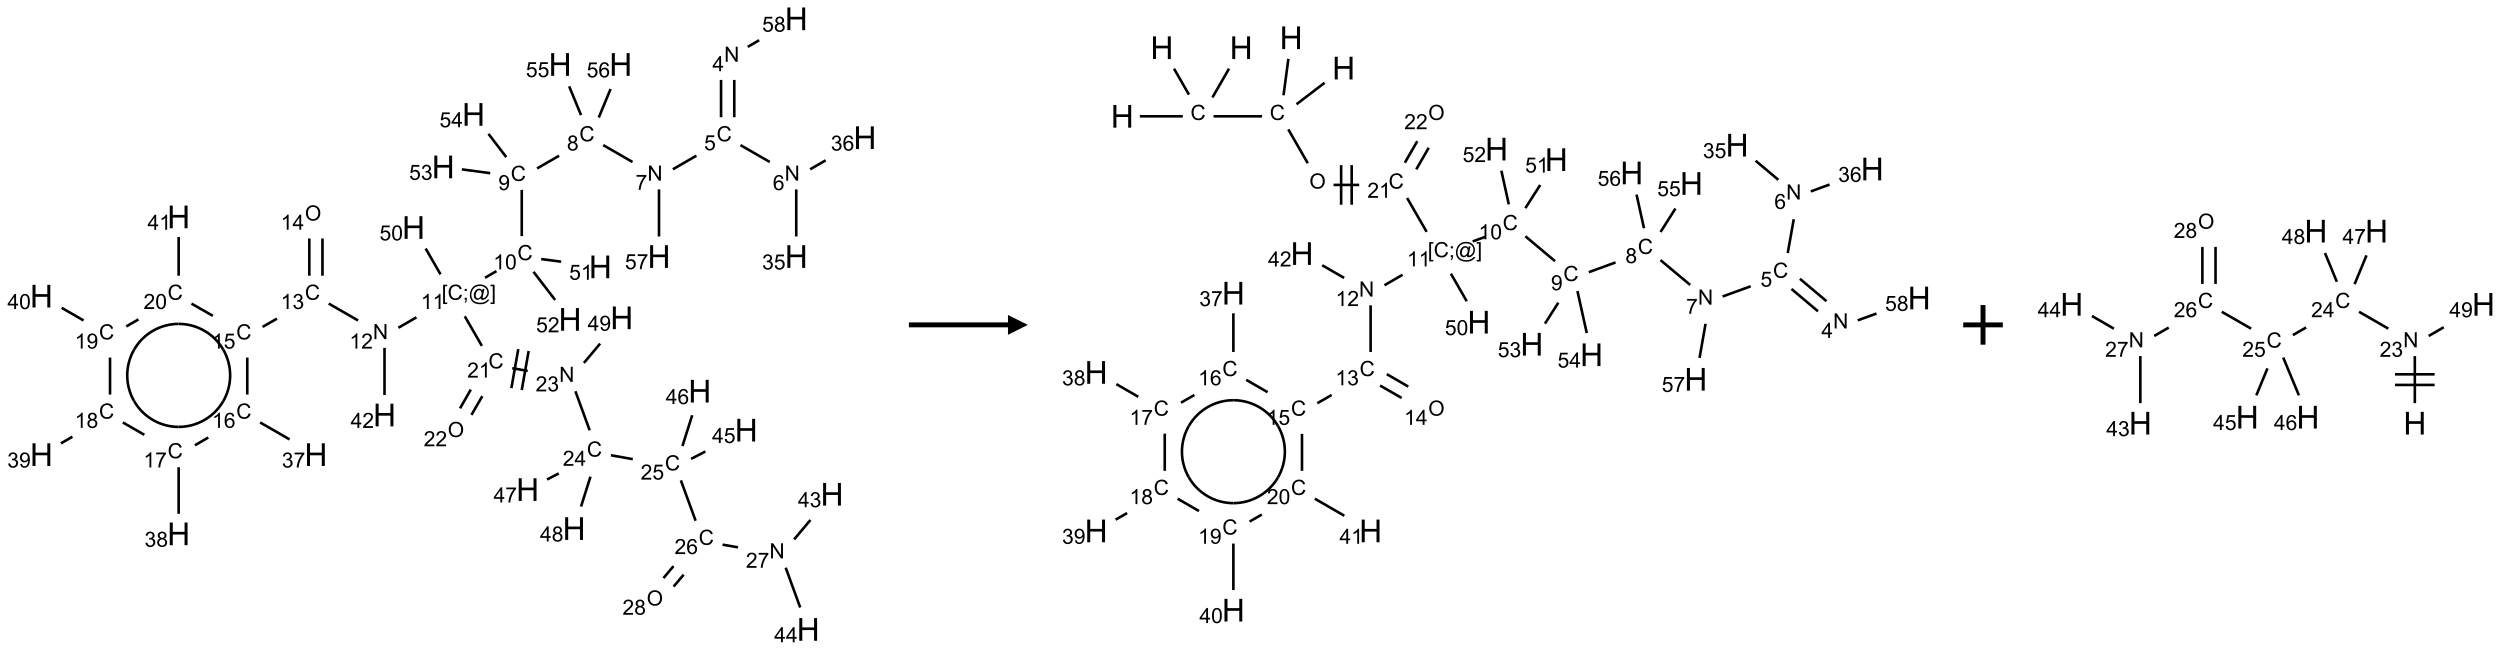 <?xml version="1.0" encoding="UTF-8"?>
<svg xmlns="http://www.w3.org/2000/svg" xmlns:xlink="http://www.w3.org/1999/xlink" width="1262" height="328" viewBox="0 0 1262 328">
<defs>
<g>
<g id="glyph-0-0">
<path d="M 1.332 0 L 1.332 -6.668 L 6.668 -6.668 L 6.668 0 Z M 1.5 -0.168 L 6.5 -0.168 L 6.5 -6.5 L 1.5 -6.5 Z M 1.5 -0.168 "/>
</g>
<g id="glyph-0-1">
<path d="M 0.812 0 L 0.812 -7.637 L 1.848 -7.637 L 5.859 -1.641 L 5.859 -7.637 L 6.828 -7.637 L 6.828 0 L 5.793 0 L 1.781 -6 L 1.781 0 Z M 0.812 0 "/>
</g>
<g id="glyph-0-2">
<path d="M 3.449 0 L 3.449 -1.828 L 0.137 -1.828 L 0.137 -2.688 L 3.621 -7.637 L 4.387 -7.637 L 4.387 -2.688 L 5.418 -2.688 L 5.418 -1.828 L 4.387 -1.828 L 4.387 0 Z M 3.449 -2.688 L 3.449 -6.129 L 1.059 -2.688 Z M 3.449 -2.688 "/>
</g>
<g id="glyph-0-3">
<path d="M 6.27 -2.676 L 7.281 -2.422 C 7.07 -1.594 6.688 -0.961 6.137 -0.523 C 5.586 -0.086 4.914 0.129 4.121 0.129 C 3.297 0.129 2.629 -0.039 2.113 -0.371 C 1.598 -0.707 1.203 -1.191 0.934 -1.828 C 0.664 -2.465 0.531 -3.145 0.531 -3.875 C 0.531 -4.672 0.684 -5.363 0.988 -5.957 C 1.293 -6.547 1.723 -6.996 2.285 -7.305 C 2.844 -7.613 3.461 -7.766 4.137 -7.766 C 4.898 -7.766 5.543 -7.57 6.062 -7.184 C 6.582 -6.793 6.945 -6.246 7.152 -5.543 L 6.156 -5.309 C 5.98 -5.863 5.723 -6.266 5.387 -6.52 C 5.051 -6.773 4.625 -6.902 4.113 -6.902 C 3.527 -6.902 3.039 -6.762 2.645 -6.48 C 2.25 -6.199 1.973 -5.82 1.812 -5.348 C 1.652 -4.871 1.574 -4.383 1.574 -3.879 C 1.574 -3.23 1.668 -2.664 1.855 -2.18 C 2.047 -1.695 2.34 -1.332 2.738 -1.094 C 3.137 -0.855 3.57 -0.734 4.035 -0.734 C 4.602 -0.734 5.082 -0.898 5.473 -1.223 C 5.867 -1.551 6.133 -2.035 6.27 -2.676 Z M 6.27 -2.676 "/>
</g>
<g id="glyph-0-4">
<path d="M 0.441 -2 L 1.426 -2.082 C 1.5 -1.605 1.668 -1.242 1.934 -1.004 C 2.199 -0.762 2.52 -0.641 2.895 -0.641 C 3.348 -0.641 3.73 -0.812 4.043 -1.152 C 4.355 -1.492 4.512 -1.941 4.512 -2.504 C 4.512 -3.039 4.359 -3.461 4.059 -3.77 C 3.758 -4.078 3.367 -4.234 2.879 -4.234 C 2.578 -4.234 2.305 -4.164 2.062 -4.027 C 1.82 -3.891 1.629 -3.715 1.488 -3.496 L 0.609 -3.609 L 1.348 -7.531 L 5.145 -7.531 L 5.145 -6.637 L 2.098 -6.637 L 1.688 -4.582 C 2.145 -4.902 2.625 -5.062 3.129 -5.062 C 3.797 -5.062 4.359 -4.832 4.816 -4.371 C 5.277 -3.91 5.504 -3.312 5.504 -2.59 C 5.504 -1.898 5.305 -1.301 4.902 -0.797 C 4.41 -0.18 3.742 0.129 2.895 0.129 C 2.199 0.129 1.633 -0.062 1.195 -0.453 C 0.758 -0.844 0.504 -1.359 0.441 -2 Z M 0.441 -2 "/>
</g>
<g id="glyph-0-5">
<path d="M 5.309 -5.766 L 4.375 -5.691 C 4.293 -6.059 4.172 -6.328 4.02 -6.496 C 3.766 -6.762 3.453 -6.895 3.082 -6.895 C 2.785 -6.895 2.523 -6.812 2.297 -6.645 C 2 -6.43 1.77 -6.117 1.598 -5.703 C 1.43 -5.289 1.34 -4.703 1.332 -3.938 C 1.559 -4.281 1.836 -4.535 2.16 -4.703 C 2.488 -4.871 2.828 -4.953 3.188 -4.953 C 3.812 -4.953 4.344 -4.723 4.785 -4.262 C 5.223 -3.801 5.441 -3.207 5.441 -2.48 C 5.441 -2 5.34 -1.555 5.133 -1.145 C 4.926 -0.73 4.641 -0.418 4.281 -0.199 C 3.922 0.02 3.512 0.129 3.051 0.129 C 2.27 0.129 1.633 -0.156 1.141 -0.73 C 0.648 -1.305 0.402 -2.254 0.402 -3.574 C 0.402 -5.051 0.672 -6.121 1.219 -6.793 C 1.695 -7.375 2.336 -7.668 3.141 -7.668 C 3.742 -7.668 4.234 -7.5 4.617 -7.16 C 5 -6.824 5.23 -6.359 5.309 -5.766 Z M 1.48 -2.473 C 1.48 -2.152 1.547 -1.844 1.684 -1.547 C 1.82 -1.25 2.016 -1.027 2.262 -0.871 C 2.508 -0.719 2.766 -0.641 3.035 -0.641 C 3.434 -0.641 3.773 -0.801 4.059 -1.121 C 4.344 -1.441 4.484 -1.875 4.484 -2.422 C 4.484 -2.949 4.344 -3.367 4.062 -3.668 C 3.781 -3.973 3.426 -4.125 3 -4.125 C 2.578 -4.125 2.219 -3.973 1.922 -3.668 C 1.625 -3.363 1.48 -2.969 1.48 -2.473 Z M 1.48 -2.473 "/>
</g>
<g id="glyph-0-6">
<path d="M 0.449 -2.016 L 1.387 -2.141 C 1.492 -1.609 1.676 -1.227 1.934 -0.992 C 2.191 -0.758 2.508 -0.641 2.879 -0.641 C 3.32 -0.641 3.695 -0.793 3.996 -1.098 C 4.301 -1.402 4.453 -1.781 4.453 -2.234 C 4.453 -2.664 4.312 -3.02 4.031 -3.301 C 3.75 -3.578 3.391 -3.719 2.957 -3.719 C 2.781 -3.719 2.562 -3.684 2.297 -3.613 L 2.402 -4.438 C 2.465 -4.43 2.516 -4.426 2.551 -4.426 C 2.949 -4.426 3.312 -4.531 3.629 -4.738 C 3.949 -4.949 4.109 -5.27 4.109 -5.703 C 4.109 -6.047 3.992 -6.332 3.762 -6.559 C 3.527 -6.785 3.227 -6.895 2.859 -6.895 C 2.496 -6.895 2.191 -6.781 1.949 -6.551 C 1.707 -6.324 1.547 -5.98 1.48 -5.52 L 0.543 -5.688 C 0.656 -6.316 0.918 -6.805 1.324 -7.148 C 1.73 -7.492 2.234 -7.668 2.84 -7.668 C 3.254 -7.668 3.641 -7.578 3.988 -7.398 C 4.34 -7.219 4.609 -6.977 4.793 -6.668 C 4.98 -6.359 5.074 -6.031 5.074 -5.684 C 5.074 -5.352 4.984 -5.051 4.809 -4.781 C 4.629 -4.512 4.367 -4.297 4.02 -4.137 C 4.473 -4.031 4.824 -3.816 5.074 -3.488 C 5.324 -3.16 5.449 -2.75 5.449 -2.254 C 5.449 -1.59 5.203 -1.023 4.719 -0.559 C 4.234 -0.098 3.617 0.137 2.875 0.137 C 2.203 0.137 1.648 -0.062 1.207 -0.465 C 0.762 -0.863 0.512 -1.379 0.449 -2.016 Z M 0.449 -2.016 "/>
</g>
<g id="glyph-0-7">
<path d="M 0.504 -6.637 L 0.504 -7.535 L 5.449 -7.535 L 5.449 -6.809 C 4.961 -6.289 4.48 -5.602 4.004 -4.746 C 3.527 -3.887 3.156 -3.004 2.895 -2.098 C 2.707 -1.461 2.59 -0.762 2.535 0 L 1.574 0 C 1.582 -0.602 1.703 -1.328 1.926 -2.176 C 2.152 -3.027 2.477 -3.848 2.898 -4.637 C 3.32 -5.426 3.77 -6.094 4.246 -6.637 Z M 0.504 -6.637 "/>
</g>
<g id="glyph-0-8">
<path d="M 1.887 -4.141 C 1.496 -4.281 1.207 -4.484 1.02 -4.75 C 0.832 -5.016 0.738 -5.328 0.738 -5.699 C 0.738 -6.254 0.938 -6.719 1.34 -7.098 C 1.738 -7.477 2.27 -7.668 2.934 -7.668 C 3.598 -7.668 4.137 -7.473 4.543 -7.086 C 4.949 -6.699 5.152 -6.227 5.152 -5.672 C 5.152 -5.316 5.059 -5.008 4.871 -4.746 C 4.688 -4.484 4.406 -4.281 4.027 -4.141 C 4.496 -3.988 4.852 -3.742 5.098 -3.402 C 5.34 -3.062 5.465 -2.656 5.465 -2.184 C 5.465 -1.531 5.234 -0.98 4.77 -0.535 C 4.309 -0.09 3.703 0.129 2.949 0.129 C 2.195 0.129 1.586 -0.094 1.125 -0.539 C 0.664 -0.984 0.434 -1.543 0.434 -2.207 C 0.434 -2.703 0.559 -3.121 0.809 -3.457 C 1.062 -3.793 1.422 -4.02 1.887 -4.141 Z M 1.699 -5.73 C 1.699 -5.367 1.812 -5.074 2.047 -4.844 C 2.281 -4.613 2.582 -4.5 2.953 -4.5 C 3.312 -4.5 3.609 -4.613 3.84 -4.84 C 4.07 -5.066 4.188 -5.348 4.188 -5.676 C 4.188 -6.02 4.07 -6.309 3.832 -6.543 C 3.594 -6.777 3.297 -6.895 2.941 -6.895 C 2.586 -6.895 2.289 -6.781 2.051 -6.551 C 1.816 -6.324 1.699 -6.047 1.699 -5.73 Z M 1.395 -2.203 C 1.395 -1.938 1.461 -1.676 1.586 -1.426 C 1.711 -1.176 1.902 -0.984 2.152 -0.848 C 2.402 -0.711 2.672 -0.641 2.957 -0.641 C 3.406 -0.641 3.777 -0.785 4.066 -1.074 C 4.359 -1.363 4.504 -1.727 4.504 -2.172 C 4.504 -2.625 4.355 -2.996 4.055 -3.293 C 3.754 -3.586 3.379 -3.734 2.926 -3.734 C 2.484 -3.734 2.121 -3.59 1.832 -3.297 C 1.543 -3.004 1.395 -2.641 1.395 -2.203 Z M 1.395 -2.203 "/>
</g>
<g id="glyph-0-9">
<path d="M 0.582 -1.766 L 1.484 -1.848 C 1.562 -1.426 1.707 -1.117 1.922 -0.926 C 2.137 -0.734 2.414 -0.641 2.75 -0.641 C 3.039 -0.641 3.289 -0.707 3.508 -0.84 C 3.727 -0.973 3.902 -1.148 4.043 -1.367 C 4.18 -1.586 4.297 -1.887 4.391 -2.262 C 4.484 -2.637 4.531 -3.016 4.531 -3.406 C 4.531 -3.449 4.531 -3.512 4.527 -3.594 C 4.34 -3.297 4.082 -3.055 3.758 -2.867 C 3.434 -2.68 3.082 -2.59 2.703 -2.59 C 2.07 -2.59 1.535 -2.816 1.098 -3.277 C 0.66 -3.734 0.441 -4.34 0.441 -5.09 C 0.441 -5.863 0.672 -6.484 1.129 -6.957 C 1.586 -7.43 2.156 -7.668 2.844 -7.668 C 3.34 -7.668 3.793 -7.531 4.207 -7.266 C 4.617 -7 4.93 -6.617 5.145 -6.121 C 5.355 -5.629 5.465 -4.91 5.465 -3.973 C 5.465 -2.996 5.359 -2.223 5.145 -1.645 C 4.934 -1.066 4.617 -0.625 4.199 -0.324 C 3.781 -0.02 3.293 0.129 2.73 0.129 C 2.133 0.129 1.645 -0.035 1.266 -0.367 C 0.887 -0.699 0.66 -1.164 0.582 -1.766 Z M 4.422 -5.137 C 4.422 -5.676 4.277 -6.102 3.992 -6.418 C 3.707 -6.734 3.359 -6.891 2.957 -6.891 C 2.543 -6.891 2.18 -6.719 1.871 -6.379 C 1.562 -6.039 1.406 -5.598 1.406 -5.059 C 1.406 -4.57 1.555 -4.176 1.848 -3.871 C 2.141 -3.566 2.5 -3.418 2.934 -3.418 C 3.367 -3.418 3.723 -3.57 4.004 -3.871 C 4.281 -4.176 4.422 -4.598 4.422 -5.137 Z M 4.422 -5.137 "/>
</g>
<g id="glyph-0-10">
<path d="M 3.973 0 L 3.035 0 L 3.035 -5.973 C 2.809 -5.758 2.516 -5.543 2.148 -5.328 C 1.781 -5.113 1.453 -4.953 1.16 -4.844 L 1.16 -5.75 C 1.684 -5.996 2.145 -6.297 2.535 -6.645 C 2.93 -6.996 3.207 -7.336 3.371 -7.668 L 3.973 -7.668 Z M 3.973 0 "/>
</g>
<g id="glyph-0-11">
<path d="M 0.441 -3.766 C 0.441 -4.668 0.535 -5.395 0.723 -5.945 C 0.906 -6.496 1.184 -6.922 1.551 -7.219 C 1.918 -7.516 2.375 -7.668 2.934 -7.668 C 3.344 -7.668 3.703 -7.586 4.012 -7.418 C 4.32 -7.254 4.574 -7.016 4.777 -6.707 C 4.977 -6.395 5.137 -6.016 5.25 -5.57 C 5.363 -5.125 5.422 -4.523 5.422 -3.766 C 5.422 -2.871 5.328 -2.148 5.145 -1.598 C 4.961 -1.047 4.688 -0.621 4.32 -0.32 C 3.953 -0.02 3.492 0.129 2.934 0.129 C 2.195 0.129 1.617 -0.133 1.199 -0.66 C 0.695 -1.297 0.441 -2.332 0.441 -3.766 Z M 1.406 -3.766 C 1.406 -2.512 1.555 -1.68 1.848 -1.262 C 2.141 -0.848 2.5 -0.641 2.934 -0.641 C 3.363 -0.641 3.727 -0.848 4.02 -1.266 C 4.312 -1.684 4.457 -2.516 4.457 -3.766 C 4.457 -5.023 4.312 -5.859 4.02 -6.27 C 3.727 -6.684 3.359 -6.891 2.922 -6.891 C 2.492 -6.891 2.148 -6.707 1.891 -6.344 C 1.566 -5.879 1.406 -5.02 1.406 -3.766 Z M 1.406 -3.766 "/>
</g>
<g id="glyph-0-12">
<path d="M 0.723 2.121 L 0.723 -7.637 L 2.793 -7.637 L 2.793 -6.859 L 1.66 -6.859 L 1.66 1.344 L 2.793 1.344 L 2.793 2.121 Z M 0.723 2.121 "/>
</g>
<g id="glyph-0-13">
<path d="M 0.949 -4.465 L 0.949 -5.531 L 2.016 -5.531 L 2.016 -4.465 Z M 0.949 0 L 0.949 -1.066 L 2.016 -1.066 L 2.016 0 C 2.016 0.391 1.945 0.711 1.809 0.949 C 1.668 1.191 1.449 1.379 1.145 1.512 L 0.887 1.109 C 1.082 1.023 1.23 0.895 1.324 0.727 C 1.418 0.559 1.469 0.316 1.48 0 Z M 0.949 0 "/>
</g>
<g id="glyph-0-14">
<path d="M 6.047 -0.848 C 5.82 -0.59 5.57 -0.379 5.289 -0.223 C 5.008 -0.062 4.73 0.016 4.449 0.016 C 4.141 0.016 3.84 -0.074 3.547 -0.254 C 3.254 -0.434 3.02 -0.715 2.836 -1.09 C 2.652 -1.465 2.562 -1.875 2.562 -2.324 C 2.562 -2.875 2.703 -3.43 2.988 -3.98 C 3.27 -4.535 3.621 -4.953 4.043 -5.23 C 4.461 -5.508 4.871 -5.645 5.266 -5.645 C 5.566 -5.645 5.855 -5.566 6.129 -5.41 C 6.402 -5.25 6.641 -5.012 6.84 -4.688 L 7.016 -5.496 L 7.949 -5.496 L 7.199 -2 C 7.094 -1.516 7.043 -1.246 7.043 -1.191 C 7.043 -1.098 7.078 -1.02 7.148 -0.949 C 7.219 -0.883 7.305 -0.848 7.406 -0.848 C 7.59 -0.848 7.832 -0.953 8.129 -1.168 C 8.527 -1.445 8.84 -1.816 9.07 -2.285 C 9.301 -2.75 9.418 -3.234 9.418 -3.73 C 9.418 -4.309 9.27 -4.852 8.973 -5.355 C 8.676 -5.859 8.23 -6.262 7.645 -6.562 C 7.055 -6.863 6.406 -7.016 5.691 -7.016 C 4.879 -7.016 4.137 -6.824 3.465 -6.445 C 2.793 -6.066 2.273 -5.52 1.902 -4.809 C 1.535 -4.098 1.348 -3.34 1.348 -2.527 C 1.348 -1.676 1.535 -0.941 1.902 -0.328 C 2.273 0.285 2.809 0.742 3.508 1.035 C 4.207 1.328 4.984 1.473 5.832 1.473 C 6.742 1.473 7.504 1.32 8.121 1.016 C 8.734 0.711 9.195 0.34 9.5 -0.098 L 10.441 -0.098 C 10.266 0.266 9.961 0.637 9.531 1.016 C 9.102 1.395 8.59 1.695 7.996 1.914 C 7.402 2.133 6.688 2.246 5.848 2.246 C 5.078 2.246 4.367 2.145 3.715 1.949 C 3.066 1.75 2.512 1.453 2.051 1.055 C 1.594 0.656 1.25 0.199 1.016 -0.316 C 0.723 -0.973 0.578 -1.684 0.578 -2.441 C 0.578 -3.289 0.75 -4.098 1.098 -4.863 C 1.523 -5.805 2.125 -6.527 2.902 -7.027 C 3.684 -7.527 4.629 -7.777 5.738 -7.777 C 6.602 -7.777 7.375 -7.602 8.059 -7.246 C 8.746 -6.895 9.285 -6.371 9.684 -5.672 C 10.02 -5.07 10.188 -4.418 10.188 -3.715 C 10.188 -2.707 9.832 -1.812 9.125 -1.031 C 8.492 -0.328 7.801 0.02 7.051 0.02 C 6.812 0.02 6.617 -0.016 6.473 -0.09 C 6.324 -0.16 6.215 -0.266 6.145 -0.402 C 6.102 -0.488 6.066 -0.637 6.047 -0.848 Z M 3.527 -2.262 C 3.527 -1.785 3.641 -1.414 3.863 -1.152 C 4.09 -0.887 4.348 -0.754 4.641 -0.754 C 4.836 -0.754 5.039 -0.812 5.254 -0.93 C 5.469 -1.047 5.676 -1.219 5.871 -1.449 C 6.066 -1.676 6.23 -1.969 6.355 -2.32 C 6.48 -2.672 6.543 -3.027 6.543 -3.379 C 6.543 -3.852 6.426 -4.219 6.191 -4.48 C 5.957 -4.738 5.672 -4.871 5.332 -4.871 C 5.109 -4.871 4.902 -4.812 4.707 -4.699 C 4.512 -4.586 4.32 -4.406 4.137 -4.156 C 3.953 -3.906 3.805 -3.602 3.691 -3.246 C 3.582 -2.887 3.527 -2.559 3.527 -2.262 Z M 3.527 -2.262 "/>
</g>
<g id="glyph-0-15">
<path d="M 2.27 2.121 L 0.203 2.121 L 0.203 1.344 L 1.332 1.344 L 1.332 -6.859 L 0.203 -6.859 L 0.203 -7.637 L 2.27 -7.637 Z M 2.27 2.121 "/>
</g>
<g id="glyph-0-16">
<path d="M 5.371 -0.902 L 5.371 0 L 0.324 0 C 0.316 -0.227 0.352 -0.441 0.434 -0.652 C 0.562 -0.996 0.766 -1.332 1.051 -1.668 C 1.332 -2 1.742 -2.387 2.277 -2.824 C 3.105 -3.504 3.668 -4.043 3.957 -4.441 C 4.25 -4.84 4.395 -5.215 4.395 -5.566 C 4.395 -5.938 4.262 -6.254 3.996 -6.508 C 3.73 -6.762 3.387 -6.891 2.957 -6.891 C 2.508 -6.891 2.145 -6.754 1.875 -6.484 C 1.605 -6.215 1.469 -5.84 1.465 -5.359 L 0.5 -5.457 C 0.566 -6.176 0.812 -6.727 1.246 -7.102 C 1.676 -7.477 2.254 -7.668 2.98 -7.668 C 3.711 -7.668 4.293 -7.465 4.719 -7.059 C 5.145 -6.652 5.359 -6.148 5.359 -5.547 C 5.359 -5.242 5.297 -4.941 5.172 -4.645 C 5.047 -4.352 4.84 -4.039 4.551 -3.715 C 4.262 -3.387 3.777 -2.938 3.105 -2.371 C 2.543 -1.898 2.18 -1.578 2.02 -1.41 C 1.859 -1.242 1.73 -1.07 1.625 -0.902 Z M 5.371 -0.902 "/>
</g>
<g id="glyph-0-17">
<path d="M 0.516 -3.719 C 0.516 -4.984 0.855 -5.977 1.535 -6.695 C 2.215 -7.414 3.094 -7.77 4.172 -7.77 C 4.875 -7.77 5.512 -7.602 6.078 -7.266 C 6.645 -6.93 7.074 -6.461 7.371 -5.855 C 7.668 -5.254 7.816 -4.57 7.816 -3.809 C 7.816 -3.035 7.66 -2.34 7.348 -1.73 C 7.035 -1.117 6.594 -0.656 6.02 -0.34 C 5.449 -0.027 4.828 0.129 4.168 0.129 C 3.449 0.129 2.805 -0.043 2.238 -0.391 C 1.672 -0.738 1.246 -1.211 0.953 -1.812 C 0.66 -2.414 0.516 -3.047 0.516 -3.719 Z M 1.559 -3.703 C 1.559 -2.781 1.805 -2.059 2.301 -1.527 C 2.793 -1 3.414 -0.734 4.16 -0.734 C 4.922 -0.734 5.547 -1 6.039 -1.535 C 6.531 -2.07 6.777 -2.828 6.777 -3.812 C 6.777 -4.434 6.672 -4.977 6.461 -5.441 C 6.25 -5.902 5.945 -6.262 5.539 -6.52 C 5.133 -6.773 4.68 -6.902 4.176 -6.902 C 3.461 -6.902 2.848 -6.656 2.332 -6.164 C 1.816 -5.672 1.559 -4.852 1.559 -3.703 Z M 1.559 -3.703 "/>
</g>
<g id="glyph-1-0">
<path d="M 2 0 L 2 -10 L 10 -10 L 10 0 Z M 2.25 -0.25 L 9.75 -0.25 L 9.75 -9.75 L 2.25 -9.75 Z M 2.25 -0.25 "/>
</g>
<g id="glyph-1-1">
<path d="M 1.281 0 L 1.281 -11.453 L 2.797 -11.453 L 2.797 -6.75 L 8.75 -6.75 L 8.75 -11.453 L 10.266 -11.453 L 10.266 0 L 8.75 0 L 8.75 -5.398 L 2.797 -5.398 L 2.797 0 Z M 1.281 0 "/>
</g>
</g>
</defs>
<path fill="none" stroke-width="0.033" stroke-linecap="butt" stroke-linejoin="miter" stroke="rgb(0%, 0%, 0%)" stroke-opacity="1" stroke-miterlimit="10" d="M 8.577 0.771 L 8.577 1.242 " transform="matrix(40, 0, 0, 40, 20.904, 9.498)"/>
<path fill="none" stroke-width="0.033" stroke-linecap="butt" stroke-linejoin="miter" stroke="rgb(0%, 0%, 0%)" stroke-opacity="1" stroke-miterlimit="10" d="M 8.744 0.771 L 8.744 1.242 " transform="matrix(40, 0, 0, 40, 20.904, 9.498)"/>
<path fill="none" stroke-width="0.033" stroke-linecap="butt" stroke-linejoin="miter" stroke="rgb(0%, 0%, 0%)" stroke-opacity="1" stroke-miterlimit="10" d="M 8.822 1.594 L 9.192 1.807 " transform="matrix(40, 0, 0, 40, 20.904, 9.498)"/>
<path fill="none" stroke-width="0.033" stroke-linecap="butt" stroke-linejoin="miter" stroke="rgb(0%, 0%, 0%)" stroke-opacity="1" stroke-miterlimit="10" d="M 9.526 2.153 L 9.526 2.747 " transform="matrix(40, 0, 0, 40, 20.904, 9.498)"/>
<path fill="none" stroke-width="0.033" stroke-linecap="butt" stroke-linejoin="miter" stroke="rgb(0%, 0%, 0%)" stroke-opacity="1" stroke-miterlimit="10" d="M 9.701 1.899 L 9.897 1.786 " transform="matrix(40, 0, 0, 40, 20.904, 9.498)"/>
<path fill="none" stroke-width="0.033" stroke-linecap="butt" stroke-linejoin="miter" stroke="rgb(0%, 0%, 0%)" stroke-opacity="1" stroke-miterlimit="10" d="M 8.266 1.727 L 7.969 1.899 " transform="matrix(40, 0, 0, 40, 20.904, 9.498)"/>
<path fill="none" stroke-width="0.033" stroke-linecap="butt" stroke-linejoin="miter" stroke="rgb(0%, 0%, 0%)" stroke-opacity="1" stroke-miterlimit="10" d="M 7.46 1.807 L 7.09 1.594 " transform="matrix(40, 0, 0, 40, 20.904, 9.498)"/>
<path fill="none" stroke-width="0.033" stroke-linecap="butt" stroke-linejoin="miter" stroke="rgb(0%, 0%, 0%)" stroke-opacity="1" stroke-miterlimit="10" d="M 6.533 1.728 L 6.255 1.888 " transform="matrix(40, 0, 0, 40, 20.904, 9.498)"/>
<path fill="none" stroke-width="0.033" stroke-linecap="butt" stroke-linejoin="miter" stroke="rgb(0%, 0%, 0%)" stroke-opacity="1" stroke-miterlimit="10" d="M 6.062 2.159 L 6.062 2.742 " transform="matrix(40, 0, 0, 40, 20.904, 9.498)"/>
<path fill="none" stroke-width="0.033" stroke-linecap="butt" stroke-linejoin="miter" stroke="rgb(0%, 0%, 0%)" stroke-opacity="1" stroke-miterlimit="10" d="M 5.743 3.184 L 5.598 3.268 " transform="matrix(40, 0, 0, 40, 20.904, 9.498)"/>
<path fill="none" stroke-width="0.033" stroke-linecap="butt" stroke-linejoin="miter" stroke="rgb(0%, 0%, 0%)" stroke-opacity="1" stroke-miterlimit="10" d="M 4.733 3.767 L 4.505 3.899 " transform="matrix(40, 0, 0, 40, 20.904, 9.498)"/>
<path fill="none" stroke-width="0.033" stroke-linecap="butt" stroke-linejoin="miter" stroke="rgb(0%, 0%, 0%)" stroke-opacity="1" stroke-miterlimit="10" d="M 3.996 3.807 L 3.626 3.594 " transform="matrix(40, 0, 0, 40, 20.904, 9.498)"/>
<path fill="none" stroke-width="0.033" stroke-linecap="butt" stroke-linejoin="miter" stroke="rgb(0%, 0%, 0%)" stroke-opacity="1" stroke-miterlimit="10" d="M 3.547 3.242 L 3.547 2.772 " transform="matrix(40, 0, 0, 40, 20.904, 9.498)"/>
<path fill="none" stroke-width="0.033" stroke-linecap="butt" stroke-linejoin="miter" stroke="rgb(0%, 0%, 0%)" stroke-opacity="1" stroke-miterlimit="10" d="M 3.381 3.242 L 3.381 2.772 " transform="matrix(40, 0, 0, 40, 20.904, 9.498)"/>
<path fill="none" stroke-width="0.033" stroke-linecap="butt" stroke-linejoin="miter" stroke="rgb(0%, 0%, 0%)" stroke-opacity="1" stroke-miterlimit="10" d="M 2.972 3.784 L 2.791 3.888 " transform="matrix(40, 0, 0, 40, 20.904, 9.498)"/>
<path fill="none" stroke-width="0.033" stroke-linecap="butt" stroke-linejoin="miter" stroke="rgb(0%, 0%, 0%)" stroke-opacity="1" stroke-miterlimit="10" d="M 2.598 4.275 L 2.598 4.742 " transform="matrix(40, 0, 0, 40, 20.904, 9.498)"/>
<path fill="none" stroke-width="0.033" stroke-linecap="butt" stroke-linejoin="miter" stroke="rgb(0%, 0%, 0%)" stroke-opacity="1" stroke-miterlimit="10" d="M 2.76 5.094 L 3.132 5.308 " transform="matrix(40, 0, 0, 40, 20.904, 9.498)"/>
<path fill="none" stroke-width="0.033" stroke-linecap="butt" stroke-linejoin="miter" stroke="rgb(0%, 0%, 0%)" stroke-opacity="1" stroke-miterlimit="10" d="M 2.106 5.284 L 1.937 5.382 " transform="matrix(40, 0, 0, 40, 20.904, 9.498)"/>
<path fill="none" stroke-width="0.033" stroke-linecap="butt" stroke-linejoin="miter" stroke="rgb(0%, 0%, 0%)" stroke-opacity="1" stroke-miterlimit="10" d="M 1.732 5.659 L 1.732 6.247 " transform="matrix(40, 0, 0, 40, 20.904, 9.498)"/>
<path fill="none" stroke-width="0.033" stroke-linecap="butt" stroke-linejoin="miter" stroke="rgb(0%, 0%, 0%)" stroke-opacity="1" stroke-miterlimit="10" d="M 1.299 5.25 L 1.028 5.094 " transform="matrix(40, 0, 0, 40, 20.904, 9.498)"/>
<path fill="none" stroke-width="0.033" stroke-linecap="butt" stroke-linejoin="miter" stroke="rgb(0%, 0%, 0%)" stroke-opacity="1" stroke-miterlimit="10" d="M 0.391 5.274 L 0.246 5.358 " transform="matrix(40, 0, 0, 40, 20.904, 9.498)"/>
<path fill="none" stroke-width="0.033" stroke-linecap="butt" stroke-linejoin="miter" stroke="rgb(0%, 0%, 0%)" stroke-opacity="1" stroke-miterlimit="10" d="M 0.866 4.742 L 0.866 4.275 " transform="matrix(40, 0, 0, 40, 20.904, 9.498)"/>
<path fill="none" stroke-width="0.033" stroke-linecap="butt" stroke-linejoin="miter" stroke="rgb(0%, 0%, 0%)" stroke-opacity="1" stroke-miterlimit="10" d="M 0.532 3.807 L 0.255 3.647 " transform="matrix(40, 0, 0, 40, 20.904, 9.498)"/>
<path fill="none" stroke-width="0.033" stroke-linecap="butt" stroke-linejoin="miter" stroke="rgb(0%, 0%, 0%)" stroke-opacity="1" stroke-miterlimit="10" d="M 1.071 3.882 L 1.225 3.793 " transform="matrix(40, 0, 0, 40, 20.904, 9.498)"/>
<path fill="none" stroke-width="0.033" stroke-linecap="butt" stroke-linejoin="miter" stroke="rgb(0%, 0%, 0%)" stroke-opacity="1" stroke-miterlimit="10" d="M 1.894 3.594 L 2.164 3.749 " transform="matrix(40, 0, 0, 40, 20.904, 9.498)"/>
<path fill="none" stroke-width="0.033" stroke-linecap="butt" stroke-linejoin="miter" stroke="rgb(0%, 0%, 0%)" stroke-opacity="1" stroke-miterlimit="10" d="M 1.732 3.242 L 1.732 2.753 " transform="matrix(40, 0, 0, 40, 20.904, 9.498)"/>
<path fill="none" stroke-width="0.033" stroke-linecap="butt" stroke-linejoin="miter" stroke="rgb(0%, 0%, 0%)" stroke-opacity="1" stroke-miterlimit="10" d="M 4.33 4.153 L 4.33 4.747 " transform="matrix(40, 0, 0, 40, 20.904, 9.498)"/>
<path fill="none" stroke-width="0.033" stroke-linecap="butt" stroke-linejoin="miter" stroke="rgb(0%, 0%, 0%)" stroke-opacity="1" stroke-miterlimit="10" d="M 5.343 3.754 L 5.559 4.128 " transform="matrix(40, 0, 0, 40, 20.904, 9.498)"/>
<path fill="none" stroke-width="0.033" stroke-linecap="butt" stroke-linejoin="miter" stroke="rgb(0%, 0%, 0%)" stroke-opacity="1" stroke-miterlimit="10" d="M 5.419 4.679 L 5.283 4.916 " transform="matrix(40, 0, 0, 40, 20.904, 9.498)"/>
<path fill="none" stroke-width="0.033" stroke-linecap="butt" stroke-linejoin="miter" stroke="rgb(0%, 0%, 0%)" stroke-opacity="1" stroke-miterlimit="10" d="M 5.564 4.762 L 5.427 4.999 " transform="matrix(40, 0, 0, 40, 20.904, 9.498)"/>
<path fill="none" stroke-width="0.033" stroke-linecap="butt" stroke-linejoin="miter" stroke="rgb(0%, 0%, 0%)" stroke-opacity="1" stroke-miterlimit="10" d="M 5.942 4.409 L 6.137 4.444 " transform="matrix(40, 0, 0, 40, 20.904, 9.498)"/>
<path fill="none" stroke-width="0.033" stroke-linecap="butt" stroke-linejoin="miter" stroke="rgb(0%, 0%, 0%)" stroke-opacity="1" stroke-miterlimit="10" d="M 6.062 4.684 L 6.149 4.192 " transform="matrix(40, 0, 0, 40, 20.904, 9.498)"/>
<path fill="none" stroke-width="0.033" stroke-linecap="butt" stroke-linejoin="miter" stroke="rgb(0%, 0%, 0%)" stroke-opacity="1" stroke-miterlimit="10" d="M 5.931 4.661 L 6.018 4.169 " transform="matrix(40, 0, 0, 40, 20.904, 9.498)"/>
<path fill="none" stroke-width="0.033" stroke-linecap="butt" stroke-linejoin="miter" stroke="rgb(0%, 0%, 0%)" stroke-opacity="1" stroke-miterlimit="10" d="M 6.739 4.7 L 6.919 5.193 " transform="matrix(40, 0, 0, 40, 20.904, 9.498)"/>
<path fill="none" stroke-width="0.033" stroke-linecap="butt" stroke-linejoin="miter" stroke="rgb(0%, 0%, 0%)" stroke-opacity="1" stroke-miterlimit="10" d="M 7.187 5.508 L 7.463 5.557 " transform="matrix(40, 0, 0, 40, 20.904, 9.498)"/>
<path fill="none" stroke-width="0.033" stroke-linecap="butt" stroke-linejoin="miter" stroke="rgb(0%, 0%, 0%)" stroke-opacity="1" stroke-miterlimit="10" d="M 8.07 5.825 L 8.256 6.334 " transform="matrix(40, 0, 0, 40, 20.904, 9.498)"/>
<path fill="none" stroke-width="0.033" stroke-linecap="butt" stroke-linejoin="miter" stroke="rgb(0%, 0%, 0%)" stroke-opacity="1" stroke-miterlimit="10" d="M 8.596 6.636 L 8.791 6.67 " transform="matrix(40, 0, 0, 40, 20.904, 9.498)"/>
<path fill="none" stroke-width="0.033" stroke-linecap="butt" stroke-linejoin="miter" stroke="rgb(0%, 0%, 0%)" stroke-opacity="1" stroke-miterlimit="10" d="M 9.499 6.57 L 9.705 6.325 " transform="matrix(40, 0, 0, 40, 20.904, 9.498)"/>
<path fill="none" stroke-width="0.033" stroke-linecap="butt" stroke-linejoin="miter" stroke="rgb(0%, 0%, 0%)" stroke-opacity="1" stroke-miterlimit="10" d="M 9.393 6.927 L 9.576 7.429 " transform="matrix(40, 0, 0, 40, 20.904, 9.498)"/>
<path fill="none" stroke-width="0.033" stroke-linecap="butt" stroke-linejoin="miter" stroke="rgb(0%, 0%, 0%)" stroke-opacity="1" stroke-miterlimit="10" d="M 7.977 6.907 L 7.85 7.058 " transform="matrix(40, 0, 0, 40, 20.904, 9.498)"/>
<path fill="none" stroke-width="0.033" stroke-linecap="butt" stroke-linejoin="miter" stroke="rgb(0%, 0%, 0%)" stroke-opacity="1" stroke-miterlimit="10" d="M 8.105 7.015 L 7.978 7.165 " transform="matrix(40, 0, 0, 40, 20.904, 9.498)"/>
<path fill="none" stroke-width="0.033" stroke-linecap="butt" stroke-linejoin="miter" stroke="rgb(0%, 0%, 0%)" stroke-opacity="1" stroke-miterlimit="10" d="M 8.199 5.554 L 8.379 5.46 " transform="matrix(40, 0, 0, 40, 20.904, 9.498)"/>
<path fill="none" stroke-width="0.033" stroke-linecap="butt" stroke-linejoin="miter" stroke="rgb(0%, 0%, 0%)" stroke-opacity="1" stroke-miterlimit="10" d="M 8.09 5.391 L 8.213 5.003 " transform="matrix(40, 0, 0, 40, 20.904, 9.498)"/>
<path fill="none" stroke-width="0.033" stroke-linecap="butt" stroke-linejoin="miter" stroke="rgb(0%, 0%, 0%)" stroke-opacity="1" stroke-miterlimit="10" d="M 6.529 5.737 L 6.381 5.814 " transform="matrix(40, 0, 0, 40, 20.904, 9.498)"/>
<path fill="none" stroke-width="0.033" stroke-linecap="butt" stroke-linejoin="miter" stroke="rgb(0%, 0%, 0%)" stroke-opacity="1" stroke-miterlimit="10" d="M 6.929 5.778 L 6.81 6.155 " transform="matrix(40, 0, 0, 40, 20.904, 9.498)"/>
<path fill="none" stroke-width="0.033" stroke-linecap="butt" stroke-linejoin="miter" stroke="rgb(0%, 0%, 0%)" stroke-opacity="1" stroke-miterlimit="10" d="M 6.846 4.343 L 7.051 4.099 " transform="matrix(40, 0, 0, 40, 20.904, 9.498)"/>
<path fill="none" stroke-width="0.033" stroke-linecap="butt" stroke-linejoin="miter" stroke="rgb(0%, 0%, 0%)" stroke-opacity="1" stroke-miterlimit="10" d="M 5.037 3.225 L 4.849 2.899 " transform="matrix(40, 0, 0, 40, 20.904, 9.498)"/>
<path fill="none" stroke-width="0.033" stroke-linecap="butt" stroke-linejoin="miter" stroke="rgb(0%, 0%, 0%)" stroke-opacity="1" stroke-miterlimit="10" d="M 6.307 3.032 L 6.56 3.065 " transform="matrix(40, 0, 0, 40, 20.904, 9.498)"/>
<path fill="none" stroke-width="0.033" stroke-linecap="butt" stroke-linejoin="miter" stroke="rgb(0%, 0%, 0%)" stroke-opacity="1" stroke-miterlimit="10" d="M 6.21 3.193 L 6.483 3.548 " transform="matrix(40, 0, 0, 40, 20.904, 9.498)"/>
<path fill="none" stroke-width="0.033" stroke-linecap="butt" stroke-linejoin="miter" stroke="rgb(0%, 0%, 0%)" stroke-opacity="1" stroke-miterlimit="10" d="M 5.664 1.948 L 5.306 1.9 " transform="matrix(40, 0, 0, 40, 20.904, 9.498)"/>
<path fill="none" stroke-width="0.033" stroke-linecap="butt" stroke-linejoin="miter" stroke="rgb(0%, 0%, 0%)" stroke-opacity="1" stroke-miterlimit="10" d="M 5.866 1.745 L 5.642 1.452 " transform="matrix(40, 0, 0, 40, 20.904, 9.498)"/>
<path fill="none" stroke-width="0.033" stroke-linecap="butt" stroke-linejoin="miter" stroke="rgb(0%, 0%, 0%)" stroke-opacity="1" stroke-miterlimit="10" d="M 6.81 1.215 L 6.66 0.852 " transform="matrix(40, 0, 0, 40, 20.904, 9.498)"/>
<path fill="none" stroke-width="0.033" stroke-linecap="butt" stroke-linejoin="miter" stroke="rgb(0%, 0%, 0%)" stroke-opacity="1" stroke-miterlimit="10" d="M 7.034 1.245 L 7.183 0.886 " transform="matrix(40, 0, 0, 40, 20.904, 9.498)"/>
<path fill="none" stroke-width="0.033" stroke-linecap="butt" stroke-linejoin="miter" stroke="rgb(0%, 0%, 0%)" stroke-opacity="1" stroke-miterlimit="10" d="M 7.794 2.153 L 7.794 2.747 " transform="matrix(40, 0, 0, 40, 20.904, 9.498)"/>
<path fill="none" stroke-width="0.033" stroke-linecap="butt" stroke-linejoin="miter" stroke="rgb(0%, 0%, 0%)" stroke-opacity="1" stroke-miterlimit="10" d="M 8.914 0.354 L 9.058 0.27 " transform="matrix(40, 0, 0, 40, 20.904, 9.498)"/>
<path fill="none" stroke-width="0.033" stroke-linecap="butt" stroke-linejoin="miter" stroke="rgb(0%, 0%, 0%)" stroke-opacity="1" stroke-miterlimit="10" d="M 2.295 4.175 C 2.411 4.376 2.411 4.624 2.295 4.825 " transform="matrix(40, 0, 0, 40, 20.904, 9.498)"/>
<path fill="none" stroke-width="0.033" stroke-linecap="butt" stroke-linejoin="miter" stroke="rgb(0%, 0%, 0%)" stroke-opacity="1" stroke-miterlimit="10" d="M 1.732 3.85 C 1.964 3.85 2.179 3.974 2.295 4.175 " transform="matrix(40, 0, 0, 40, 20.904, 9.498)"/>
<path fill="none" stroke-width="0.033" stroke-linecap="butt" stroke-linejoin="miter" stroke="rgb(0%, 0%, 0%)" stroke-opacity="1" stroke-miterlimit="10" d="M 1.17 4.175 C 1.286 3.974 1.5 3.85 1.732 3.85 " transform="matrix(40, 0, 0, 40, 20.904, 9.498)"/>
<path fill="none" stroke-width="0.033" stroke-linecap="butt" stroke-linejoin="miter" stroke="rgb(0%, 0%, 0%)" stroke-opacity="1" stroke-miterlimit="10" d="M 1.17 4.825 C 1.054 4.624 1.054 4.376 1.17 4.175 " transform="matrix(40, 0, 0, 40, 20.904, 9.498)"/>
<path fill="none" stroke-width="0.033" stroke-linecap="butt" stroke-linejoin="miter" stroke="rgb(0%, 0%, 0%)" stroke-opacity="1" stroke-miterlimit="10" d="M 1.732 5.15 C 1.5 5.15 1.286 5.026 1.17 4.825 " transform="matrix(40, 0, 0, 40, 20.904, 9.498)"/>
<path fill="none" stroke-width="0.033" stroke-linecap="butt" stroke-linejoin="miter" stroke="rgb(0%, 0%, 0%)" stroke-opacity="1" stroke-miterlimit="10" d="M 2.295 4.825 C 2.179 5.026 1.964 5.15 1.732 5.15 " transform="matrix(40, 0, 0, 40, 20.904, 9.498)"/>
<g fill="rgb(0%, 0%, 0%)" fill-opacity="1">
<use xlink:href="#glyph-0-1" x="365.551" y="31.211"/>
</g>
<g fill="rgb(0%, 0%, 0%)" fill-opacity="1">
<use xlink:href="#glyph-0-2" x="359.609" y="35.949"/>
</g>
<g fill="rgb(0%, 0%, 0%)" fill-opacity="1">
<use xlink:href="#glyph-0-3" x="361.723" y="71.344"/>
</g>
<g fill="rgb(0%, 0%, 0%)" fill-opacity="1">
<use xlink:href="#glyph-0-4" x="355.41" y="75.848"/>
</g>
<g fill="rgb(0%, 0%, 0%)" fill-opacity="1">
<use xlink:href="#glyph-0-1" x="396.082" y="91.211"/>
</g>
<g fill="rgb(0%, 0%, 0%)" fill-opacity="1">
<use xlink:href="#glyph-0-5" x="390.117" y="95.98"/>
</g>
<g fill="rgb(0%, 0%, 0%)" fill-opacity="1">
<use xlink:href="#glyph-1-1" x="396.184" y="135.227"/>
</g>
<g fill="rgb(0%, 0%, 0%)" fill-opacity="1">
<use xlink:href="#glyph-0-6" x="384.691" y="136.02"/>
<use xlink:href="#glyph-0-4" x="390.624" y="136.02"/>
</g>
<g fill="rgb(0%, 0%, 0%)" fill-opacity="1">
<use xlink:href="#glyph-1-1" x="430.824" y="75.227"/>
</g>
<g fill="rgb(0%, 0%, 0%)" fill-opacity="1">
<use xlink:href="#glyph-0-6" x="419.395" y="76.02"/>
<use xlink:href="#glyph-0-5" x="425.327" y="76.02"/>
</g>
<g fill="rgb(0%, 0%, 0%)" fill-opacity="1">
<use xlink:href="#glyph-0-1" x="326.801" y="91.211"/>
</g>
<g fill="rgb(0%, 0%, 0%)" fill-opacity="1">
<use xlink:href="#glyph-0-7" x="320.828" y="95.852"/>
</g>
<g fill="rgb(0%, 0%, 0%)" fill-opacity="1">
<use xlink:href="#glyph-0-3" x="292.441" y="71.344"/>
</g>
<g fill="rgb(0%, 0%, 0%)" fill-opacity="1">
<use xlink:href="#glyph-0-8" x="286.172" y="75.98"/>
</g>
<g fill="rgb(0%, 0%, 0%)" fill-opacity="1">
<use xlink:href="#glyph-0-3" x="257.797" y="91.344"/>
</g>
<g fill="rgb(0%, 0%, 0%)" fill-opacity="1">
<use xlink:href="#glyph-0-9" x="251.531" y="95.98"/>
</g>
<g fill="rgb(0%, 0%, 0%)" fill-opacity="1">
<use xlink:href="#glyph-0-3" x="261.172" y="131.344"/>
</g>
<g fill="rgb(0%, 0%, 0%)" fill-opacity="1">
<use xlink:href="#glyph-0-10" x="249.016" y="135.98"/>
<use xlink:href="#glyph-0-11" x="254.948" y="135.98"/>
</g>
<g fill="rgb(0%, 0%, 0%)" fill-opacity="1">
<use xlink:href="#glyph-0-12" x="222.961" y="151.352"/>
<use xlink:href="#glyph-0-3" x="225.924" y="151.352"/>
<use xlink:href="#glyph-0-13" x="233.628" y="151.352"/>
<use xlink:href="#glyph-0-14" x="236.591" y="151.352"/>
<use xlink:href="#glyph-0-15" x="247.419" y="151.352"/>
</g>
<g fill="rgb(0%, 0%, 0%)" fill-opacity="1">
<use xlink:href="#glyph-0-10" x="212.445" y="155.98"/>
<use xlink:href="#glyph-0-10" x="218.378" y="155.98"/>
</g>
<g fill="rgb(0%, 0%, 0%)" fill-opacity="1">
<use xlink:href="#glyph-0-1" x="188.234" y="171.211"/>
</g>
<g fill="rgb(0%, 0%, 0%)" fill-opacity="1">
<use xlink:href="#glyph-0-10" x="176.41" y="175.98"/>
<use xlink:href="#glyph-0-16" x="182.342" y="175.98"/>
</g>
<g fill="rgb(0%, 0%, 0%)" fill-opacity="1">
<use xlink:href="#glyph-0-3" x="153.875" y="151.344"/>
</g>
<g fill="rgb(0%, 0%, 0%)" fill-opacity="1">
<use xlink:href="#glyph-0-10" x="141.691" y="155.98"/>
<use xlink:href="#glyph-0-6" x="147.624" y="155.98"/>
</g>
<g fill="rgb(0%, 0%, 0%)" fill-opacity="1">
<use xlink:href="#glyph-0-17" x="153.891" y="111.348"/>
</g>
<g fill="rgb(0%, 0%, 0%)" fill-opacity="1">
<use xlink:href="#glyph-0-10" x="141.723" y="115.98"/>
<use xlink:href="#glyph-0-2" x="147.655" y="115.98"/>
</g>
<g fill="rgb(0%, 0%, 0%)" fill-opacity="1">
<use xlink:href="#glyph-0-3" x="119.234" y="171.344"/>
</g>
<g fill="rgb(0%, 0%, 0%)" fill-opacity="1">
<use xlink:href="#glyph-0-10" x="106.992" y="175.98"/>
<use xlink:href="#glyph-0-4" x="112.924" y="175.98"/>
</g>
<g fill="rgb(0%, 0%, 0%)" fill-opacity="1">
<use xlink:href="#glyph-0-3" x="119.234" y="211.344"/>
</g>
<g fill="rgb(0%, 0%, 0%)" fill-opacity="1">
<use xlink:href="#glyph-0-10" x="107.055" y="215.98"/>
<use xlink:href="#glyph-0-5" x="112.987" y="215.98"/>
</g>
<g fill="rgb(0%, 0%, 0%)" fill-opacity="1">
<use xlink:href="#glyph-1-1" x="153.695" y="235.227"/>
</g>
<g fill="rgb(0%, 0%, 0%)" fill-opacity="1">
<use xlink:href="#glyph-0-6" x="142.262" y="236.02"/>
<use xlink:href="#glyph-0-7" x="148.194" y="236.02"/>
</g>
<g fill="rgb(0%, 0%, 0%)" fill-opacity="1">
<use xlink:href="#glyph-0-3" x="84.594" y="231.344"/>
</g>
<g fill="rgb(0%, 0%, 0%)" fill-opacity="1">
<use xlink:href="#glyph-0-10" x="72.41" y="235.98"/>
<use xlink:href="#glyph-0-7" x="78.342" y="235.98"/>
</g>
<g fill="rgb(0%, 0%, 0%)" fill-opacity="1">
<use xlink:href="#glyph-1-1" x="84.414" y="275.227"/>
</g>
<g fill="rgb(0%, 0%, 0%)" fill-opacity="1">
<use xlink:href="#glyph-0-6" x="72.965" y="276.02"/>
<use xlink:href="#glyph-0-8" x="78.897" y="276.02"/>
</g>
<g fill="rgb(0%, 0%, 0%)" fill-opacity="1">
<use xlink:href="#glyph-0-3" x="49.953" y="211.344"/>
</g>
<g fill="rgb(0%, 0%, 0%)" fill-opacity="1">
<use xlink:href="#glyph-0-10" x="37.754" y="215.98"/>
<use xlink:href="#glyph-0-8" x="43.686" y="215.98"/>
</g>
<g fill="rgb(0%, 0%, 0%)" fill-opacity="1">
<use xlink:href="#glyph-1-1" x="15.133" y="235.227"/>
</g>
<g fill="rgb(0%, 0%, 0%)" fill-opacity="1">
<use xlink:href="#glyph-0-6" x="3.684" y="236.02"/>
<use xlink:href="#glyph-0-9" x="9.616" y="236.02"/>
</g>
<g fill="rgb(0%, 0%, 0%)" fill-opacity="1">
<use xlink:href="#glyph-0-3" x="49.953" y="171.344"/>
</g>
<g fill="rgb(0%, 0%, 0%)" fill-opacity="1">
<use xlink:href="#glyph-0-10" x="37.754" y="175.98"/>
<use xlink:href="#glyph-0-9" x="43.686" y="175.98"/>
</g>
<g fill="rgb(0%, 0%, 0%)" fill-opacity="1">
<use xlink:href="#glyph-1-1" x="15.133" y="155.227"/>
</g>
<g fill="rgb(0%, 0%, 0%)" fill-opacity="1">
<use xlink:href="#glyph-0-2" x="3.723" y="156.02"/>
<use xlink:href="#glyph-0-11" x="9.655" y="156.02"/>
</g>
<g fill="rgb(0%, 0%, 0%)" fill-opacity="1">
<use xlink:href="#glyph-0-3" x="84.594" y="151.344"/>
</g>
<g fill="rgb(0%, 0%, 0%)" fill-opacity="1">
<use xlink:href="#glyph-0-16" x="72.438" y="155.98"/>
<use xlink:href="#glyph-0-11" x="78.37" y="155.98"/>
</g>
<g fill="rgb(0%, 0%, 0%)" fill-opacity="1">
<use xlink:href="#glyph-1-1" x="84.414" y="115.227"/>
</g>
<g fill="rgb(0%, 0%, 0%)" fill-opacity="1">
<use xlink:href="#glyph-0-2" x="74.453" y="116.02"/>
<use xlink:href="#glyph-0-10" x="80.385" y="116.02"/>
</g>
<g fill="rgb(0%, 0%, 0%)" fill-opacity="1">
<use xlink:href="#glyph-1-1" x="188.336" y="215.227"/>
</g>
<g fill="rgb(0%, 0%, 0%)" fill-opacity="1">
<use xlink:href="#glyph-0-2" x="176.98" y="216.02"/>
<use xlink:href="#glyph-0-16" x="182.913" y="216.02"/>
</g>
<g fill="rgb(0%, 0%, 0%)" fill-opacity="1">
<use xlink:href="#glyph-0-3" x="246.531" y="185.984"/>
</g>
<g fill="rgb(0%, 0%, 0%)" fill-opacity="1">
<use xlink:href="#glyph-0-16" x="235.824" y="190.621"/>
<use xlink:href="#glyph-0-10" x="241.757" y="190.621"/>
</g>
<g fill="rgb(0%, 0%, 0%)" fill-opacity="1">
<use xlink:href="#glyph-0-17" x="225.996" y="220.629"/>
</g>
<g fill="rgb(0%, 0%, 0%)" fill-opacity="1">
<use xlink:href="#glyph-0-16" x="213.875" y="225.262"/>
<use xlink:href="#glyph-0-16" x="219.807" y="225.262"/>
</g>
<g fill="rgb(0%, 0%, 0%)" fill-opacity="1">
<use xlink:href="#glyph-0-1" x="282.27" y="192.797"/>
</g>
<g fill="rgb(0%, 0%, 0%)" fill-opacity="1">
<use xlink:href="#glyph-0-16" x="270.367" y="197.566"/>
<use xlink:href="#glyph-0-6" x="276.299" y="197.566"/>
</g>
<g fill="rgb(0%, 0%, 0%)" fill-opacity="1">
<use xlink:href="#glyph-0-3" x="296.23" y="230.516"/>
</g>
<g fill="rgb(0%, 0%, 0%)" fill-opacity="1">
<use xlink:href="#glyph-0-16" x="284.078" y="235.152"/>
<use xlink:href="#glyph-0-2" x="290.01" y="235.152"/>
</g>
<g fill="rgb(0%, 0%, 0%)" fill-opacity="1">
<use xlink:href="#glyph-0-3" x="335.625" y="237.465"/>
</g>
<g fill="rgb(0%, 0%, 0%)" fill-opacity="1">
<use xlink:href="#glyph-0-16" x="323.383" y="242.098"/>
<use xlink:href="#glyph-0-4" x="329.315" y="242.098"/>
</g>
<g fill="rgb(0%, 0%, 0%)" fill-opacity="1">
<use xlink:href="#glyph-0-3" x="352.68" y="275.051"/>
</g>
<g fill="rgb(0%, 0%, 0%)" fill-opacity="1">
<use xlink:href="#glyph-0-16" x="340.504" y="279.688"/>
<use xlink:href="#glyph-0-5" x="346.436" y="279.688"/>
</g>
<g fill="rgb(0%, 0%, 0%)" fill-opacity="1">
<use xlink:href="#glyph-0-1" x="388.414" y="281.863"/>
</g>
<g fill="rgb(0%, 0%, 0%)" fill-opacity="1">
<use xlink:href="#glyph-0-16" x="376.516" y="286.633"/>
<use xlink:href="#glyph-0-7" x="382.448" y="286.633"/>
</g>
<g fill="rgb(0%, 0%, 0%)" fill-opacity="1">
<use xlink:href="#glyph-1-1" x="414.227" y="255.238"/>
</g>
<g fill="rgb(0%, 0%, 0%)" fill-opacity="1">
<use xlink:href="#glyph-0-2" x="402.793" y="256.031"/>
<use xlink:href="#glyph-0-6" x="408.725" y="256.031"/>
</g>
<g fill="rgb(0%, 0%, 0%)" fill-opacity="1">
<use xlink:href="#glyph-1-1" x="402.199" y="323.469"/>
</g>
<g fill="rgb(0%, 0%, 0%)" fill-opacity="1">
<use xlink:href="#glyph-0-2" x="390.797" y="324.227"/>
<use xlink:href="#glyph-0-2" x="396.729" y="324.227"/>
</g>
<g fill="rgb(0%, 0%, 0%)" fill-opacity="1">
<use xlink:href="#glyph-0-17" x="326.43" y="305.695"/>
</g>
<g fill="rgb(0%, 0%, 0%)" fill-opacity="1">
<use xlink:href="#glyph-0-16" x="314.219" y="310.328"/>
<use xlink:href="#glyph-0-8" x="320.151" y="310.328"/>
</g>
<g fill="rgb(0%, 0%, 0%)" fill-opacity="1">
<use xlink:href="#glyph-1-1" x="370.926" y="222.875"/>
</g>
<g fill="rgb(0%, 0%, 0%)" fill-opacity="1">
<use xlink:href="#glyph-0-2" x="359.434" y="223.637"/>
<use xlink:href="#glyph-0-4" x="365.366" y="223.637"/>
</g>
<g fill="rgb(0%, 0%, 0%)" fill-opacity="1">
<use xlink:href="#glyph-1-1" x="347.473" y="203.199"/>
</g>
<g fill="rgb(0%, 0%, 0%)" fill-opacity="1">
<use xlink:href="#glyph-0-2" x="336.043" y="203.988"/>
<use xlink:href="#glyph-0-5" x="341.975" y="203.988"/>
</g>
<g fill="rgb(0%, 0%, 0%)" fill-opacity="1">
<use xlink:href="#glyph-1-1" x="260.57" y="252.871"/>
</g>
<g fill="rgb(0%, 0%, 0%)" fill-opacity="1">
<use xlink:href="#glyph-0-2" x="249.137" y="253.633"/>
<use xlink:href="#glyph-0-7" x="255.069" y="253.633"/>
</g>
<g fill="rgb(0%, 0%, 0%)" fill-opacity="1">
<use xlink:href="#glyph-1-1" x="284.023" y="272.551"/>
</g>
<g fill="rgb(0%, 0%, 0%)" fill-opacity="1">
<use xlink:href="#glyph-0-2" x="272.574" y="273.34"/>
<use xlink:href="#glyph-0-8" x="278.507" y="273.34"/>
</g>
<g fill="rgb(0%, 0%, 0%)" fill-opacity="1">
<use xlink:href="#glyph-1-1" x="308.082" y="166.172"/>
</g>
<g fill="rgb(0%, 0%, 0%)" fill-opacity="1">
<use xlink:href="#glyph-0-2" x="296.633" y="166.965"/>
<use xlink:href="#glyph-0-9" x="302.565" y="166.965"/>
</g>
<g fill="rgb(0%, 0%, 0%)" fill-opacity="1">
<use xlink:href="#glyph-1-1" x="202.977" y="120.586"/>
</g>
<g fill="rgb(0%, 0%, 0%)" fill-opacity="1">
<use xlink:href="#glyph-0-4" x="191.57" y="121.375"/>
<use xlink:href="#glyph-0-11" x="197.503" y="121.375"/>
</g>
<g fill="rgb(0%, 0%, 0%)" fill-opacity="1">
<use xlink:href="#glyph-1-1" x="297.277" y="140.445"/>
</g>
<g fill="rgb(0%, 0%, 0%)" fill-opacity="1">
<use xlink:href="#glyph-0-4" x="287.316" y="141.238"/>
<use xlink:href="#glyph-0-10" x="293.249" y="141.238"/>
</g>
<g fill="rgb(0%, 0%, 0%)" fill-opacity="1">
<use xlink:href="#glyph-1-1" x="281.969" y="166.961"/>
</g>
<g fill="rgb(0%, 0%, 0%)" fill-opacity="1">
<use xlink:href="#glyph-0-4" x="270.613" y="167.754"/>
<use xlink:href="#glyph-0-16" x="276.546" y="167.754"/>
</g>
<g fill="rgb(0%, 0%, 0%)" fill-opacity="1">
<use xlink:href="#glyph-1-1" x="217.961" y="90.004"/>
</g>
<g fill="rgb(0%, 0%, 0%)" fill-opacity="1">
<use xlink:href="#glyph-0-4" x="206.527" y="90.797"/>
<use xlink:href="#glyph-0-6" x="212.46" y="90.797"/>
</g>
<g fill="rgb(0%, 0%, 0%)" fill-opacity="1">
<use xlink:href="#glyph-1-1" x="233.27" y="63.492"/>
</g>
<g fill="rgb(0%, 0%, 0%)" fill-opacity="1">
<use xlink:href="#glyph-0-4" x="221.863" y="64.254"/>
<use xlink:href="#glyph-0-2" x="227.796" y="64.254"/>
</g>
<g fill="rgb(0%, 0%, 0%)" fill-opacity="1">
<use xlink:href="#glyph-1-1" x="276.953" y="38.27"/>
</g>
<g fill="rgb(0%, 0%, 0%)" fill-opacity="1">
<use xlink:href="#glyph-0-4" x="265.461" y="38.93"/>
<use xlink:href="#glyph-0-4" x="271.393" y="38.93"/>
</g>
<g fill="rgb(0%, 0%, 0%)" fill-opacity="1">
<use xlink:href="#glyph-1-1" x="307.566" y="38.27"/>
</g>
<g fill="rgb(0%, 0%, 0%)" fill-opacity="1">
<use xlink:href="#glyph-0-4" x="296.137" y="39.062"/>
<use xlink:href="#glyph-0-5" x="302.069" y="39.062"/>
</g>
<g fill="rgb(0%, 0%, 0%)" fill-opacity="1">
<use xlink:href="#glyph-1-1" x="326.902" y="135.227"/>
</g>
<g fill="rgb(0%, 0%, 0%)" fill-opacity="1">
<use xlink:href="#glyph-0-4" x="315.465" y="135.891"/>
<use xlink:href="#glyph-0-7" x="321.397" y="135.891"/>
</g>
<g fill="rgb(0%, 0%, 0%)" fill-opacity="1">
<use xlink:href="#glyph-1-1" x="396.184" y="15.227"/>
</g>
<g fill="rgb(0%, 0%, 0%)" fill-opacity="1">
<use xlink:href="#glyph-0-4" x="384.734" y="16.02"/>
<use xlink:href="#glyph-0-8" x="390.667" y="16.02"/>
</g>
<path fill-rule="nonzero" fill="rgb(0%, 0%, 0%)" fill-opacity="1" d="M 458.82 165.25 L 508.82 165.25 L 508.82 169 L 518.82 164 L 508.82 159 L 508.82 162.75 L 458.82 162.75 "/>
<path fill="none" stroke-width="0.033" stroke-linecap="butt" stroke-linejoin="miter" stroke="rgb(0%, 0%, 0%)" stroke-opacity="1" stroke-miterlimit="10" d="M 1.677 0.39 L 1.468 0.753 " transform="matrix(40, 0, 0, 40, 553.326, 19.068)"/>
<path fill="none" stroke-width="0.033" stroke-linecap="butt" stroke-linejoin="miter" stroke="rgb(0%, 0%, 0%)" stroke-opacity="1" stroke-miterlimit="10" d="M 1.094 0.991 L 0.552 0.991 " transform="matrix(40, 0, 0, 40, 553.326, 19.068)"/>
<path fill="none" stroke-width="0.033" stroke-linecap="butt" stroke-linejoin="miter" stroke="rgb(0%, 0%, 0%)" stroke-opacity="1" stroke-miterlimit="10" d="M 1.171 0.717 L 0.983 0.39 " transform="matrix(40, 0, 0, 40, 553.326, 19.068)"/>
<path fill="none" stroke-width="0.033" stroke-linecap="butt" stroke-linejoin="miter" stroke="rgb(0%, 0%, 0%)" stroke-opacity="1" stroke-miterlimit="10" d="M 1.482 0.991 L 2.094 0.991 " transform="matrix(40, 0, 0, 40, 553.326, 19.068)"/>
<path fill="none" stroke-width="0.033" stroke-linecap="butt" stroke-linejoin="miter" stroke="rgb(0%, 0%, 0%)" stroke-opacity="1" stroke-miterlimit="10" d="M 2.529 0.839 L 2.883 0.568 " transform="matrix(40, 0, 0, 40, 553.326, 19.068)"/>
<path fill="none" stroke-width="0.033" stroke-linecap="butt" stroke-linejoin="miter" stroke="rgb(0%, 0%, 0%)" stroke-opacity="1" stroke-miterlimit="10" d="M 2.365 0.726 L 2.426 0.266 " transform="matrix(40, 0, 0, 40, 553.326, 19.068)"/>
<path fill="none" stroke-width="0.033" stroke-linecap="butt" stroke-linejoin="miter" stroke="rgb(0%, 0%, 0%)" stroke-opacity="1" stroke-miterlimit="10" d="M 2.425 1.156 L 2.671 1.583 " transform="matrix(40, 0, 0, 40, 553.326, 19.068)"/>
<path fill="none" stroke-width="0.033" stroke-linecap="butt" stroke-linejoin="miter" stroke="rgb(0%, 0%, 0%)" stroke-opacity="1" stroke-miterlimit="10" d="M 2.996 1.857 L 3.32 1.857 " transform="matrix(40, 0, 0, 40, 553.326, 19.068)"/>
<path fill="none" stroke-width="0.033" stroke-linecap="butt" stroke-linejoin="miter" stroke="rgb(0%, 0%, 0%)" stroke-opacity="1" stroke-miterlimit="10" d="M 3.225 2.107 L 3.225 1.607 " transform="matrix(40, 0, 0, 40, 553.326, 19.068)"/>
<path fill="none" stroke-width="0.033" stroke-linecap="butt" stroke-linejoin="miter" stroke="rgb(0%, 0%, 0%)" stroke-opacity="1" stroke-miterlimit="10" d="M 3.092 2.107 L 3.092 1.607 " transform="matrix(40, 0, 0, 40, 553.326, 19.068)"/>
<path fill="none" stroke-width="0.033" stroke-linecap="butt" stroke-linejoin="miter" stroke="rgb(0%, 0%, 0%)" stroke-opacity="1" stroke-miterlimit="10" d="M 3.925 2.022 L 4.171 2.449 " transform="matrix(40, 0, 0, 40, 553.326, 19.068)"/>
<path fill="none" stroke-width="0.033" stroke-linecap="butt" stroke-linejoin="miter" stroke="rgb(0%, 0%, 0%)" stroke-opacity="1" stroke-miterlimit="10" d="M 4.752 2.57 L 4.909 2.513 " transform="matrix(40, 0, 0, 40, 553.326, 19.068)"/>
<path fill="none" stroke-width="0.033" stroke-linecap="butt" stroke-linejoin="miter" stroke="rgb(0%, 0%, 0%)" stroke-opacity="1" stroke-miterlimit="10" d="M 5.417 2.505 L 5.791 2.819 " transform="matrix(40, 0, 0, 40, 553.326, 19.068)"/>
<path fill="none" stroke-width="0.033" stroke-linecap="butt" stroke-linejoin="miter" stroke="rgb(0%, 0%, 0%)" stroke-opacity="1" stroke-miterlimit="10" d="M 6.218 2.958 L 6.555 2.835 " transform="matrix(40, 0, 0, 40, 553.326, 19.068)"/>
<path fill="none" stroke-width="0.033" stroke-linecap="butt" stroke-linejoin="miter" stroke="rgb(0%, 0%, 0%)" stroke-opacity="1" stroke-miterlimit="10" d="M 7.122 2.806 L 7.497 3.119 " transform="matrix(40, 0, 0, 40, 553.326, 19.068)"/>
<path fill="none" stroke-width="0.033" stroke-linecap="butt" stroke-linejoin="miter" stroke="rgb(0%, 0%, 0%)" stroke-opacity="1" stroke-miterlimit="10" d="M 7.906 3.265 L 8.261 3.136 " transform="matrix(40, 0, 0, 40, 553.326, 19.068)"/>
<path fill="none" stroke-width="0.033" stroke-linecap="butt" stroke-linejoin="miter" stroke="rgb(0%, 0%, 0%)" stroke-opacity="1" stroke-miterlimit="10" d="M 8.775 3.17 L 9.11 3.452 " transform="matrix(40, 0, 0, 40, 553.326, 19.068)"/>
<path fill="none" stroke-width="0.033" stroke-linecap="butt" stroke-linejoin="miter" stroke="rgb(0%, 0%, 0%)" stroke-opacity="1" stroke-miterlimit="10" d="M 8.882 3.042 L 9.217 3.324 " transform="matrix(40, 0, 0, 40, 553.326, 19.068)"/>
<path fill="none" stroke-width="0.033" stroke-linecap="butt" stroke-linejoin="miter" stroke="rgb(0%, 0%, 0%)" stroke-opacity="1" stroke-miterlimit="10" d="M 9.611 3.566 L 9.848 3.48 " transform="matrix(40, 0, 0, 40, 553.326, 19.068)"/>
<path fill="none" stroke-width="0.033" stroke-linecap="butt" stroke-linejoin="miter" stroke="rgb(0%, 0%, 0%)" stroke-opacity="1" stroke-miterlimit="10" d="M 8.728 2.717 L 8.804 2.29 " transform="matrix(40, 0, 0, 40, 553.326, 19.068)"/>
<path fill="none" stroke-width="0.033" stroke-linecap="butt" stroke-linejoin="miter" stroke="rgb(0%, 0%, 0%)" stroke-opacity="1" stroke-miterlimit="10" d="M 8.61 1.793 L 8.323 1.552 " transform="matrix(40, 0, 0, 40, 553.326, 19.068)"/>
<path fill="none" stroke-width="0.033" stroke-linecap="butt" stroke-linejoin="miter" stroke="rgb(0%, 0%, 0%)" stroke-opacity="1" stroke-miterlimit="10" d="M 9.019 1.939 L 9.256 1.852 " transform="matrix(40, 0, 0, 40, 553.326, 19.068)"/>
<path fill="none" stroke-width="0.033" stroke-linecap="butt" stroke-linejoin="miter" stroke="rgb(0%, 0%, 0%)" stroke-opacity="1" stroke-miterlimit="10" d="M 7.691 3.61 L 7.615 4.04 " transform="matrix(40, 0, 0, 40, 553.326, 19.068)"/>
<path fill="none" stroke-width="0.033" stroke-linecap="butt" stroke-linejoin="miter" stroke="rgb(0%, 0%, 0%)" stroke-opacity="1" stroke-miterlimit="10" d="M 7.123 2.451 L 7.311 2.155 " transform="matrix(40, 0, 0, 40, 553.326, 19.068)"/>
<path fill="none" stroke-width="0.033" stroke-linecap="butt" stroke-linejoin="miter" stroke="rgb(0%, 0%, 0%)" stroke-opacity="1" stroke-miterlimit="10" d="M 6.914 2.404 L 6.82 1.979 " transform="matrix(40, 0, 0, 40, 553.326, 19.068)"/>
<path fill="none" stroke-width="0.033" stroke-linecap="butt" stroke-linejoin="miter" stroke="rgb(0%, 0%, 0%)" stroke-opacity="1" stroke-miterlimit="10" d="M 5.833 3.343 L 5.664 3.608 " transform="matrix(40, 0, 0, 40, 553.326, 19.068)"/>
<path fill="none" stroke-width="0.033" stroke-linecap="butt" stroke-linejoin="miter" stroke="rgb(0%, 0%, 0%)" stroke-opacity="1" stroke-miterlimit="10" d="M 6.074 3.196 L 6.192 3.727 " transform="matrix(40, 0, 0, 40, 553.326, 19.068)"/>
<path fill="none" stroke-width="0.033" stroke-linecap="butt" stroke-linejoin="miter" stroke="rgb(0%, 0%, 0%)" stroke-opacity="1" stroke-miterlimit="10" d="M 5.417 2.15 L 5.604 1.858 " transform="matrix(40, 0, 0, 40, 553.326, 19.068)"/>
<path fill="none" stroke-width="0.033" stroke-linecap="butt" stroke-linejoin="miter" stroke="rgb(0%, 0%, 0%)" stroke-opacity="1" stroke-miterlimit="10" d="M 5.208 2.103 L 5.114 1.678 " transform="matrix(40, 0, 0, 40, 553.326, 19.068)"/>
<path fill="none" stroke-width="0.033" stroke-linecap="butt" stroke-linejoin="miter" stroke="rgb(0%, 0%, 0%)" stroke-opacity="1" stroke-miterlimit="10" d="M 3.867 2.991 L 3.639 3.123 " transform="matrix(40, 0, 0, 40, 553.326, 19.068)"/>
<path fill="none" stroke-width="0.033" stroke-linecap="butt" stroke-linejoin="miter" stroke="rgb(0%, 0%, 0%)" stroke-opacity="1" stroke-miterlimit="10" d="M 3.464 3.376 L 3.464 3.965 " transform="matrix(40, 0, 0, 40, 553.326, 19.068)"/>
<path fill="none" stroke-width="0.033" stroke-linecap="butt" stroke-linejoin="miter" stroke="rgb(0%, 0%, 0%)" stroke-opacity="1" stroke-miterlimit="10" d="M 3.584 4.389 L 3.856 4.546 " transform="matrix(40, 0, 0, 40, 553.326, 19.068)"/>
<path fill="none" stroke-width="0.033" stroke-linecap="butt" stroke-linejoin="miter" stroke="rgb(0%, 0%, 0%)" stroke-opacity="1" stroke-miterlimit="10" d="M 3.668 4.245 L 3.939 4.402 " transform="matrix(40, 0, 0, 40, 553.326, 19.068)"/>
<path fill="none" stroke-width="0.033" stroke-linecap="butt" stroke-linejoin="miter" stroke="rgb(0%, 0%, 0%)" stroke-opacity="1" stroke-miterlimit="10" d="M 2.972 4.508 L 2.791 4.612 " transform="matrix(40, 0, 0, 40, 553.326, 19.068)"/>
<path fill="none" stroke-width="0.033" stroke-linecap="butt" stroke-linejoin="miter" stroke="rgb(0%, 0%, 0%)" stroke-opacity="1" stroke-miterlimit="10" d="M 2.164 4.473 L 1.894 4.317 " transform="matrix(40, 0, 0, 40, 553.326, 19.068)"/>
<path fill="none" stroke-width="0.033" stroke-linecap="butt" stroke-linejoin="miter" stroke="rgb(0%, 0%, 0%)" stroke-opacity="1" stroke-miterlimit="10" d="M 1.732 3.965 L 1.732 3.477 " transform="matrix(40, 0, 0, 40, 553.326, 19.068)"/>
<path fill="none" stroke-width="0.033" stroke-linecap="butt" stroke-linejoin="miter" stroke="rgb(0%, 0%, 0%)" stroke-opacity="1" stroke-miterlimit="10" d="M 1.24 4.508 L 1.071 4.605 " transform="matrix(40, 0, 0, 40, 553.326, 19.068)"/>
<path fill="none" stroke-width="0.033" stroke-linecap="butt" stroke-linejoin="miter" stroke="rgb(0%, 0%, 0%)" stroke-opacity="1" stroke-miterlimit="10" d="M 0.532 4.531 L 0.255 4.371 " transform="matrix(40, 0, 0, 40, 553.326, 19.068)"/>
<path fill="none" stroke-width="0.033" stroke-linecap="butt" stroke-linejoin="miter" stroke="rgb(0%, 0%, 0%)" stroke-opacity="1" stroke-miterlimit="10" d="M 0.866 4.996 L 0.866 5.465 " transform="matrix(40, 0, 0, 40, 553.326, 19.068)"/>
<path fill="none" stroke-width="0.033" stroke-linecap="butt" stroke-linejoin="miter" stroke="rgb(0%, 0%, 0%)" stroke-opacity="1" stroke-miterlimit="10" d="M 0.391 5.998 L 0.246 6.081 " transform="matrix(40, 0, 0, 40, 553.326, 19.068)"/>
<path fill="none" stroke-width="0.033" stroke-linecap="butt" stroke-linejoin="miter" stroke="rgb(0%, 0%, 0%)" stroke-opacity="1" stroke-miterlimit="10" d="M 1.028 5.817 L 1.298 5.973 " transform="matrix(40, 0, 0, 40, 553.326, 19.068)"/>
<path fill="none" stroke-width="0.033" stroke-linecap="butt" stroke-linejoin="miter" stroke="rgb(0%, 0%, 0%)" stroke-opacity="1" stroke-miterlimit="10" d="M 1.732 6.383 L 1.732 6.97 " transform="matrix(40, 0, 0, 40, 553.326, 19.068)"/>
<path fill="none" stroke-width="0.033" stroke-linecap="butt" stroke-linejoin="miter" stroke="rgb(0%, 0%, 0%)" stroke-opacity="1" stroke-miterlimit="10" d="M 1.937 6.105 L 2.091 6.017 " transform="matrix(40, 0, 0, 40, 553.326, 19.068)"/>
<path fill="none" stroke-width="0.033" stroke-linecap="butt" stroke-linejoin="miter" stroke="rgb(0%, 0%, 0%)" stroke-opacity="1" stroke-miterlimit="10" d="M 2.598 5.465 L 2.598 4.999 " transform="matrix(40, 0, 0, 40, 553.326, 19.068)"/>
<path fill="none" stroke-width="0.033" stroke-linecap="butt" stroke-linejoin="miter" stroke="rgb(0%, 0%, 0%)" stroke-opacity="1" stroke-miterlimit="10" d="M 2.76 5.817 L 3.132 6.032 " transform="matrix(40, 0, 0, 40, 553.326, 19.068)"/>
<path fill="none" stroke-width="0.033" stroke-linecap="butt" stroke-linejoin="miter" stroke="rgb(0%, 0%, 0%)" stroke-opacity="1" stroke-miterlimit="10" d="M 3.13 3.031 L 2.853 2.871 " transform="matrix(40, 0, 0, 40, 553.326, 19.068)"/>
<path fill="none" stroke-width="0.033" stroke-linecap="butt" stroke-linejoin="miter" stroke="rgb(0%, 0%, 0%)" stroke-opacity="1" stroke-miterlimit="10" d="M 4.477 2.977 L 4.677 3.325 " transform="matrix(40, 0, 0, 40, 553.326, 19.068)"/>
<path fill="none" stroke-width="0.033" stroke-linecap="butt" stroke-linejoin="miter" stroke="rgb(0%, 0%, 0%)" stroke-opacity="1" stroke-miterlimit="10" d="M 4.04 1.661 L 4.197 1.388 " transform="matrix(40, 0, 0, 40, 553.326, 19.068)"/>
<path fill="none" stroke-width="0.033" stroke-linecap="butt" stroke-linejoin="miter" stroke="rgb(0%, 0%, 0%)" stroke-opacity="1" stroke-miterlimit="10" d="M 3.896 1.577 L 4.053 1.305 " transform="matrix(40, 0, 0, 40, 553.326, 19.068)"/>
<path fill="none" stroke-width="0.033" stroke-linecap="butt" stroke-linejoin="miter" stroke="rgb(0%, 0%, 0%)" stroke-opacity="1" stroke-miterlimit="10" d="M 1.732 4.574 C 1.964 4.574 2.179 4.698 2.295 4.899 " transform="matrix(40, 0, 0, 40, 553.326, 19.068)"/>
<path fill="none" stroke-width="0.033" stroke-linecap="butt" stroke-linejoin="miter" stroke="rgb(0%, 0%, 0%)" stroke-opacity="1" stroke-miterlimit="10" d="M 1.17 4.899 C 1.286 4.698 1.5 4.574 1.732 4.574 " transform="matrix(40, 0, 0, 40, 553.326, 19.068)"/>
<path fill="none" stroke-width="0.033" stroke-linecap="butt" stroke-linejoin="miter" stroke="rgb(0%, 0%, 0%)" stroke-opacity="1" stroke-miterlimit="10" d="M 1.17 5.548 C 1.054 5.347 1.054 5.1 1.17 4.899 " transform="matrix(40, 0, 0, 40, 553.326, 19.068)"/>
<path fill="none" stroke-width="0.033" stroke-linecap="butt" stroke-linejoin="miter" stroke="rgb(0%, 0%, 0%)" stroke-opacity="1" stroke-miterlimit="10" d="M 1.732 5.873 C 1.5 5.873 1.286 5.749 1.17 5.548 " transform="matrix(40, 0, 0, 40, 553.326, 19.068)"/>
<path fill="none" stroke-width="0.033" stroke-linecap="butt" stroke-linejoin="miter" stroke="rgb(0%, 0%, 0%)" stroke-opacity="1" stroke-miterlimit="10" d="M 2.295 5.548 C 2.179 5.749 1.964 5.873 1.732 5.873 " transform="matrix(40, 0, 0, 40, 553.326, 19.068)"/>
<path fill="none" stroke-width="0.033" stroke-linecap="butt" stroke-linejoin="miter" stroke="rgb(0%, 0%, 0%)" stroke-opacity="1" stroke-miterlimit="10" d="M 2.295 4.899 C 2.411 5.1 2.411 5.347 2.295 5.548 " transform="matrix(40, 0, 0, 40, 553.326, 19.068)"/>
<g fill="rgb(0%, 0%, 0%)" fill-opacity="1">
<use xlink:href="#glyph-1-1" x="620.758" y="29.812"/>
</g>
<g fill="rgb(0%, 0%, 0%)" fill-opacity="1">
<use xlink:href="#glyph-0-3" x="600.938" y="60.57"/>
</g>
<g fill="rgb(0%, 0%, 0%)" fill-opacity="1">
<use xlink:href="#glyph-1-1" x="560.758" y="64.453"/>
</g>
<g fill="rgb(0%, 0%, 0%)" fill-opacity="1">
<use xlink:href="#glyph-1-1" x="580.758" y="29.812"/>
</g>
<g fill="rgb(0%, 0%, 0%)" fill-opacity="1">
<use xlink:href="#glyph-0-3" x="640.938" y="60.57"/>
</g>
<g fill="rgb(0%, 0%, 0%)" fill-opacity="1">
<use xlink:href="#glyph-1-1" x="672.492" y="40.102"/>
</g>
<g fill="rgb(0%, 0%, 0%)" fill-opacity="1">
<use xlink:href="#glyph-1-1" x="645.98" y="24.797"/>
</g>
<g fill="rgb(0%, 0%, 0%)" fill-opacity="1">
<use xlink:href="#glyph-0-17" x="660.953" y="95.215"/>
</g>
<g fill="rgb(0%, 0%, 0%)" fill-opacity="1">
<use xlink:href="#glyph-0-3" x="700.938" y="95.211"/>
</g>
<g fill="rgb(0%, 0%, 0%)" fill-opacity="1">
<use xlink:href="#glyph-0-16" x="690.23" y="99.848"/>
<use xlink:href="#glyph-0-10" x="696.163" y="99.848"/>
</g>
<g fill="rgb(0%, 0%, 0%)" fill-opacity="1">
<use xlink:href="#glyph-0-12" x="720.742" y="129.859"/>
<use xlink:href="#glyph-0-3" x="723.706" y="129.859"/>
<use xlink:href="#glyph-0-13" x="731.409" y="129.859"/>
<use xlink:href="#glyph-0-14" x="734.372" y="129.859"/>
<use xlink:href="#glyph-0-15" x="745.201" y="129.859"/>
</g>
<g fill="rgb(0%, 0%, 0%)" fill-opacity="1">
<use xlink:href="#glyph-0-10" x="710.227" y="134.488"/>
<use xlink:href="#glyph-0-10" x="716.159" y="134.488"/>
</g>
<g fill="rgb(0%, 0%, 0%)" fill-opacity="1">
<use xlink:href="#glyph-0-3" x="758.527" y="116.172"/>
</g>
<g fill="rgb(0%, 0%, 0%)" fill-opacity="1">
<use xlink:href="#glyph-0-10" x="746.367" y="120.809"/>
<use xlink:href="#glyph-0-11" x="752.299" y="120.809"/>
</g>
<g fill="rgb(0%, 0%, 0%)" fill-opacity="1">
<use xlink:href="#glyph-0-3" x="789.168" y="141.883"/>
</g>
<g fill="rgb(0%, 0%, 0%)" fill-opacity="1">
<use xlink:href="#glyph-0-9" x="782.898" y="146.52"/>
</g>
<g fill="rgb(0%, 0%, 0%)" fill-opacity="1">
<use xlink:href="#glyph-0-3" x="826.754" y="128.203"/>
</g>
<g fill="rgb(0%, 0%, 0%)" fill-opacity="1">
<use xlink:href="#glyph-0-8" x="820.488" y="132.84"/>
</g>
<g fill="rgb(0%, 0%, 0%)" fill-opacity="1">
<use xlink:href="#glyph-0-1" x="857.117" y="153.781"/>
</g>
<g fill="rgb(0%, 0%, 0%)" fill-opacity="1">
<use xlink:href="#glyph-0-7" x="851.145" y="158.422"/>
</g>
<g fill="rgb(0%, 0%, 0%)" fill-opacity="1">
<use xlink:href="#glyph-0-3" x="894.984" y="140.234"/>
</g>
<g fill="rgb(0%, 0%, 0%)" fill-opacity="1">
<use xlink:href="#glyph-0-4" x="888.676" y="144.738"/>
</g>
<g fill="rgb(0%, 0%, 0%)" fill-opacity="1">
<use xlink:href="#glyph-0-1" x="925.348" y="165.812"/>
</g>
<g fill="rgb(0%, 0%, 0%)" fill-opacity="1">
<use xlink:href="#glyph-0-2" x="919.406" y="170.551"/>
</g>
<g fill="rgb(0%, 0%, 0%)" fill-opacity="1">
<use xlink:href="#glyph-1-1" x="963.035" y="156.148"/>
</g>
<g fill="rgb(0%, 0%, 0%)" fill-opacity="1">
<use xlink:href="#glyph-0-4" x="951.586" y="156.938"/>
<use xlink:href="#glyph-0-8" x="957.518" y="156.938"/>
</g>
<g fill="rgb(0%, 0%, 0%)" fill-opacity="1">
<use xlink:href="#glyph-0-1" x="901.648" y="100.707"/>
</g>
<g fill="rgb(0%, 0%, 0%)" fill-opacity="1">
<use xlink:href="#glyph-0-5" x="895.684" y="105.477"/>
</g>
<g fill="rgb(0%, 0%, 0%)" fill-opacity="1">
<use xlink:href="#glyph-1-1" x="871.109" y="79.012"/>
</g>
<g fill="rgb(0%, 0%, 0%)" fill-opacity="1">
<use xlink:href="#glyph-0-6" x="859.617" y="79.805"/>
<use xlink:href="#glyph-0-4" x="865.549" y="79.805"/>
</g>
<g fill="rgb(0%, 0%, 0%)" fill-opacity="1">
<use xlink:href="#glyph-1-1" x="939.34" y="91.043"/>
</g>
<g fill="rgb(0%, 0%, 0%)" fill-opacity="1">
<use xlink:href="#glyph-0-6" x="927.91" y="91.836"/>
<use xlink:href="#glyph-0-5" x="933.842" y="91.836"/>
</g>
<g fill="rgb(0%, 0%, 0%)" fill-opacity="1">
<use xlink:href="#glyph-1-1" x="850.273" y="197.191"/>
</g>
<g fill="rgb(0%, 0%, 0%)" fill-opacity="1">
<use xlink:href="#glyph-0-4" x="838.836" y="197.852"/>
<use xlink:href="#glyph-0-7" x="844.768" y="197.852"/>
</g>
<g fill="rgb(0%, 0%, 0%)" fill-opacity="1">
<use xlink:href="#glyph-1-1" x="848.066" y="98.352"/>
</g>
<g fill="rgb(0%, 0%, 0%)" fill-opacity="1">
<use xlink:href="#glyph-0-4" x="836.574" y="99.008"/>
<use xlink:href="#glyph-0-4" x="842.507" y="99.008"/>
</g>
<g fill="rgb(0%, 0%, 0%)" fill-opacity="1">
<use xlink:href="#glyph-1-1" x="817.918" y="93.035"/>
</g>
<g fill="rgb(0%, 0%, 0%)" fill-opacity="1">
<use xlink:href="#glyph-0-4" x="806.488" y="93.824"/>
<use xlink:href="#glyph-0-5" x="812.421" y="93.824"/>
</g>
<g fill="rgb(0%, 0%, 0%)" fill-opacity="1">
<use xlink:href="#glyph-1-1" x="767.496" y="179.504"/>
</g>
<g fill="rgb(0%, 0%, 0%)" fill-opacity="1">
<use xlink:href="#glyph-0-4" x="756.062" y="180.293"/>
<use xlink:href="#glyph-0-6" x="761.995" y="180.293"/>
</g>
<g fill="rgb(0%, 0%, 0%)" fill-opacity="1">
<use xlink:href="#glyph-1-1" x="797.645" y="184.816"/>
</g>
<g fill="rgb(0%, 0%, 0%)" fill-opacity="1">
<use xlink:href="#glyph-0-4" x="786.242" y="185.578"/>
<use xlink:href="#glyph-0-2" x="792.174" y="185.578"/>
</g>
<g fill="rgb(0%, 0%, 0%)" fill-opacity="1">
<use xlink:href="#glyph-1-1" x="779.84" y="86.32"/>
</g>
<g fill="rgb(0%, 0%, 0%)" fill-opacity="1">
<use xlink:href="#glyph-0-4" x="769.879" y="87.113"/>
<use xlink:href="#glyph-0-10" x="775.811" y="87.113"/>
</g>
<g fill="rgb(0%, 0%, 0%)" fill-opacity="1">
<use xlink:href="#glyph-1-1" x="749.688" y="81.004"/>
</g>
<g fill="rgb(0%, 0%, 0%)" fill-opacity="1">
<use xlink:href="#glyph-0-4" x="738.332" y="81.797"/>
<use xlink:href="#glyph-0-16" x="744.264" y="81.797"/>
</g>
<g fill="rgb(0%, 0%, 0%)" fill-opacity="1">
<use xlink:href="#glyph-0-1" x="686.016" y="149.719"/>
</g>
<g fill="rgb(0%, 0%, 0%)" fill-opacity="1">
<use xlink:href="#glyph-0-10" x="674.191" y="154.488"/>
<use xlink:href="#glyph-0-16" x="680.124" y="154.488"/>
</g>
<g fill="rgb(0%, 0%, 0%)" fill-opacity="1">
<use xlink:href="#glyph-0-3" x="686.297" y="189.852"/>
</g>
<g fill="rgb(0%, 0%, 0%)" fill-opacity="1">
<use xlink:href="#glyph-0-10" x="674.113" y="194.488"/>
<use xlink:href="#glyph-0-6" x="680.046" y="194.488"/>
</g>
<g fill="rgb(0%, 0%, 0%)" fill-opacity="1">
<use xlink:href="#glyph-0-17" x="720.953" y="209.855"/>
</g>
<g fill="rgb(0%, 0%, 0%)" fill-opacity="1">
<use xlink:href="#glyph-0-10" x="708.785" y="214.488"/>
<use xlink:href="#glyph-0-2" x="714.717" y="214.488"/>
</g>
<g fill="rgb(0%, 0%, 0%)" fill-opacity="1">
<use xlink:href="#glyph-0-3" x="651.656" y="209.852"/>
</g>
<g fill="rgb(0%, 0%, 0%)" fill-opacity="1">
<use xlink:href="#glyph-0-10" x="639.414" y="214.488"/>
<use xlink:href="#glyph-0-4" x="645.346" y="214.488"/>
</g>
<g fill="rgb(0%, 0%, 0%)" fill-opacity="1">
<use xlink:href="#glyph-0-3" x="617.016" y="189.852"/>
</g>
<g fill="rgb(0%, 0%, 0%)" fill-opacity="1">
<use xlink:href="#glyph-0-10" x="604.836" y="194.488"/>
<use xlink:href="#glyph-0-5" x="610.768" y="194.488"/>
</g>
<g fill="rgb(0%, 0%, 0%)" fill-opacity="1">
<use xlink:href="#glyph-1-1" x="616.836" y="153.734"/>
</g>
<g fill="rgb(0%, 0%, 0%)" fill-opacity="1">
<use xlink:href="#glyph-0-6" x="605.402" y="154.527"/>
<use xlink:href="#glyph-0-7" x="611.335" y="154.527"/>
</g>
<g fill="rgb(0%, 0%, 0%)" fill-opacity="1">
<use xlink:href="#glyph-0-3" x="582.375" y="209.852"/>
</g>
<g fill="rgb(0%, 0%, 0%)" fill-opacity="1">
<use xlink:href="#glyph-0-10" x="570.191" y="214.488"/>
<use xlink:href="#glyph-0-7" x="576.124" y="214.488"/>
</g>
<g fill="rgb(0%, 0%, 0%)" fill-opacity="1">
<use xlink:href="#glyph-1-1" x="547.555" y="193.734"/>
</g>
<g fill="rgb(0%, 0%, 0%)" fill-opacity="1">
<use xlink:href="#glyph-0-6" x="536.105" y="194.527"/>
<use xlink:href="#glyph-0-8" x="542.038" y="194.527"/>
</g>
<g fill="rgb(0%, 0%, 0%)" fill-opacity="1">
<use xlink:href="#glyph-0-3" x="582.375" y="249.852"/>
</g>
<g fill="rgb(0%, 0%, 0%)" fill-opacity="1">
<use xlink:href="#glyph-0-10" x="570.176" y="254.488"/>
<use xlink:href="#glyph-0-8" x="576.108" y="254.488"/>
</g>
<g fill="rgb(0%, 0%, 0%)" fill-opacity="1">
<use xlink:href="#glyph-1-1" x="547.555" y="273.734"/>
</g>
<g fill="rgb(0%, 0%, 0%)" fill-opacity="1">
<use xlink:href="#glyph-0-6" x="536.105" y="274.527"/>
<use xlink:href="#glyph-0-9" x="542.038" y="274.527"/>
</g>
<g fill="rgb(0%, 0%, 0%)" fill-opacity="1">
<use xlink:href="#glyph-0-3" x="617.016" y="269.852"/>
</g>
<g fill="rgb(0%, 0%, 0%)" fill-opacity="1">
<use xlink:href="#glyph-0-10" x="604.816" y="274.488"/>
<use xlink:href="#glyph-0-9" x="610.749" y="274.488"/>
</g>
<g fill="rgb(0%, 0%, 0%)" fill-opacity="1">
<use xlink:href="#glyph-1-1" x="616.836" y="313.734"/>
</g>
<g fill="rgb(0%, 0%, 0%)" fill-opacity="1">
<use xlink:href="#glyph-0-2" x="605.43" y="314.527"/>
<use xlink:href="#glyph-0-11" x="611.362" y="314.527"/>
</g>
<g fill="rgb(0%, 0%, 0%)" fill-opacity="1">
<use xlink:href="#glyph-0-3" x="651.656" y="249.852"/>
</g>
<g fill="rgb(0%, 0%, 0%)" fill-opacity="1">
<use xlink:href="#glyph-0-16" x="639.5" y="254.488"/>
<use xlink:href="#glyph-0-11" x="645.432" y="254.488"/>
</g>
<g fill="rgb(0%, 0%, 0%)" fill-opacity="1">
<use xlink:href="#glyph-1-1" x="686.117" y="273.734"/>
</g>
<g fill="rgb(0%, 0%, 0%)" fill-opacity="1">
<use xlink:href="#glyph-0-2" x="676.16" y="274.527"/>
<use xlink:href="#glyph-0-10" x="682.092" y="274.527"/>
</g>
<g fill="rgb(0%, 0%, 0%)" fill-opacity="1">
<use xlink:href="#glyph-1-1" x="651.477" y="133.734"/>
</g>
<g fill="rgb(0%, 0%, 0%)" fill-opacity="1">
<use xlink:href="#glyph-0-2" x="640.121" y="134.527"/>
<use xlink:href="#glyph-0-16" x="646.053" y="134.527"/>
</g>
<g fill="rgb(0%, 0%, 0%)" fill-opacity="1">
<use xlink:href="#glyph-1-1" x="740.758" y="168.375"/>
</g>
<g fill="rgb(0%, 0%, 0%)" fill-opacity="1">
<use xlink:href="#glyph-0-4" x="729.352" y="169.168"/>
<use xlink:href="#glyph-0-11" x="735.284" y="169.168"/>
</g>
<g fill="rgb(0%, 0%, 0%)" fill-opacity="1">
<use xlink:href="#glyph-0-17" x="720.953" y="60.574"/>
</g>
<g fill="rgb(0%, 0%, 0%)" fill-opacity="1">
<use xlink:href="#glyph-0-16" x="708.836" y="65.207"/>
<use xlink:href="#glyph-0-16" x="714.768" y="65.207"/>
</g>
<path fill="none" stroke-width="0.062" stroke-linecap="butt" stroke-linejoin="miter" stroke="rgb(0%, 0%, 0%)" stroke-opacity="1" stroke-miterlimit="10" d="M 0 0 L 0.5 0 M 0.25 -0.25 L 0.25 0.25 " transform="matrix(40, 0, 0, 40, 991.029, 164)"/>
<path fill="none" stroke-width="0.033" stroke-linecap="butt" stroke-linejoin="miter" stroke="rgb(0%, 0%, 0%)" stroke-opacity="1" stroke-miterlimit="10" d="M 4.33 2.247 L 4.33 1.653 " transform="matrix(40, 0, 0, 40, 1045.803, 113.633)"/>
<path fill="none" stroke-width="0.033" stroke-linecap="butt" stroke-linejoin="miter" stroke="rgb(0%, 0%, 0%)" stroke-opacity="1" stroke-miterlimit="10" d="M 4.58 1.883 L 4.08 1.883 " transform="matrix(40, 0, 0, 40, 1045.803, 113.633)"/>
<path fill="none" stroke-width="0.033" stroke-linecap="butt" stroke-linejoin="miter" stroke="rgb(0%, 0%, 0%)" stroke-opacity="1" stroke-miterlimit="10" d="M 4.58 2.017 L 4.08 2.017 " transform="matrix(40, 0, 0, 40, 1045.803, 113.633)"/>
<path fill="none" stroke-width="0.033" stroke-linecap="butt" stroke-linejoin="miter" stroke="rgb(0%, 0%, 0%)" stroke-opacity="1" stroke-miterlimit="10" d="M 3.996 1.307 L 3.626 1.094 " transform="matrix(40, 0, 0, 40, 1045.803, 113.633)"/>
<path fill="none" stroke-width="0.033" stroke-linecap="butt" stroke-linejoin="miter" stroke="rgb(0%, 0%, 0%)" stroke-opacity="1" stroke-miterlimit="10" d="M 2.958 1.292 L 2.791 1.388 " transform="matrix(40, 0, 0, 40, 1045.803, 113.633)"/>
<path fill="none" stroke-width="0.033" stroke-linecap="butt" stroke-linejoin="miter" stroke="rgb(0%, 0%, 0%)" stroke-opacity="1" stroke-miterlimit="10" d="M 2.264 1.307 L 1.894 1.094 " transform="matrix(40, 0, 0, 40, 1045.803, 113.633)"/>
<path fill="none" stroke-width="0.033" stroke-linecap="butt" stroke-linejoin="miter" stroke="rgb(0%, 0%, 0%)" stroke-opacity="1" stroke-miterlimit="10" d="M 1.224 1.293 L 1.041 1.399 " transform="matrix(40, 0, 0, 40, 1045.803, 113.633)"/>
<path fill="none" stroke-width="0.033" stroke-linecap="butt" stroke-linejoin="miter" stroke="rgb(0%, 0%, 0%)" stroke-opacity="1" stroke-miterlimit="10" d="M 0.866 1.653 L 0.866 2.247 " transform="matrix(40, 0, 0, 40, 1045.803, 113.633)"/>
<path fill="none" stroke-width="0.033" stroke-linecap="butt" stroke-linejoin="miter" stroke="rgb(0%, 0%, 0%)" stroke-opacity="1" stroke-miterlimit="10" d="M 0.532 1.307 L 0.255 1.147 " transform="matrix(40, 0, 0, 40, 1045.803, 113.633)"/>
<path fill="none" stroke-width="0.033" stroke-linecap="butt" stroke-linejoin="miter" stroke="rgb(0%, 0%, 0%)" stroke-opacity="1" stroke-miterlimit="10" d="M 1.815 0.742 L 1.815 0.275 " transform="matrix(40, 0, 0, 40, 1045.803, 113.633)"/>
<path fill="none" stroke-width="0.033" stroke-linecap="butt" stroke-linejoin="miter" stroke="rgb(0%, 0%, 0%)" stroke-opacity="1" stroke-miterlimit="10" d="M 1.649 0.742 L 1.649 0.275 " transform="matrix(40, 0, 0, 40, 1045.803, 113.633)"/>
<path fill="none" stroke-width="0.033" stroke-linecap="butt" stroke-linejoin="miter" stroke="rgb(0%, 0%, 0%)" stroke-opacity="1" stroke-miterlimit="10" d="M 2.47 1.808 L 2.33 2.148 " transform="matrix(40, 0, 0, 40, 1045.803, 113.633)"/>
<path fill="none" stroke-width="0.033" stroke-linecap="butt" stroke-linejoin="miter" stroke="rgb(0%, 0%, 0%)" stroke-opacity="1" stroke-miterlimit="10" d="M 2.669 1.671 L 2.867 2.148 " transform="matrix(40, 0, 0, 40, 1045.803, 113.633)"/>
<path fill="none" stroke-width="0.033" stroke-linecap="butt" stroke-linejoin="miter" stroke="rgb(0%, 0%, 0%)" stroke-opacity="1" stroke-miterlimit="10" d="M 3.57 0.745 L 3.72 0.382 " transform="matrix(40, 0, 0, 40, 1045.803, 113.633)"/>
<path fill="none" stroke-width="0.033" stroke-linecap="butt" stroke-linejoin="miter" stroke="rgb(0%, 0%, 0%)" stroke-opacity="1" stroke-miterlimit="10" d="M 3.346 0.715 L 3.196 0.352 " transform="matrix(40, 0, 0, 40, 1045.803, 113.633)"/>
<path fill="none" stroke-width="0.033" stroke-linecap="butt" stroke-linejoin="miter" stroke="rgb(0%, 0%, 0%)" stroke-opacity="1" stroke-miterlimit="10" d="M 4.505 1.399 L 4.695 1.289 " transform="matrix(40, 0, 0, 40, 1045.803, 113.633)"/>
<g fill="rgb(0%, 0%, 0%)" fill-opacity="1">
<use xlink:href="#glyph-1-1" x="1213.234" y="219.359"/>
</g>
<g fill="rgb(0%, 0%, 0%)" fill-opacity="1">
<use xlink:href="#glyph-0-1" x="1213.133" y="175.344"/>
</g>
<g fill="rgb(0%, 0%, 0%)" fill-opacity="1">
<use xlink:href="#glyph-0-16" x="1201.234" y="180.113"/>
<use xlink:href="#glyph-0-6" x="1207.167" y="180.113"/>
</g>
<g fill="rgb(0%, 0%, 0%)" fill-opacity="1">
<use xlink:href="#glyph-0-3" x="1178.773" y="155.477"/>
</g>
<g fill="rgb(0%, 0%, 0%)" fill-opacity="1">
<use xlink:href="#glyph-0-16" x="1166.625" y="160.113"/>
<use xlink:href="#glyph-0-2" x="1172.557" y="160.113"/>
</g>
<g fill="rgb(0%, 0%, 0%)" fill-opacity="1">
<use xlink:href="#glyph-0-3" x="1144.133" y="175.477"/>
</g>
<g fill="rgb(0%, 0%, 0%)" fill-opacity="1">
<use xlink:href="#glyph-0-16" x="1131.895" y="180.113"/>
<use xlink:href="#glyph-0-4" x="1137.827" y="180.113"/>
</g>
<g fill="rgb(0%, 0%, 0%)" fill-opacity="1">
<use xlink:href="#glyph-0-3" x="1109.492" y="155.477"/>
</g>
<g fill="rgb(0%, 0%, 0%)" fill-opacity="1">
<use xlink:href="#glyph-0-16" x="1097.316" y="160.113"/>
<use xlink:href="#glyph-0-5" x="1103.249" y="160.113"/>
</g>
<g fill="rgb(0%, 0%, 0%)" fill-opacity="1">
<use xlink:href="#glyph-0-1" x="1074.57" y="175.344"/>
</g>
<g fill="rgb(0%, 0%, 0%)" fill-opacity="1">
<use xlink:href="#glyph-0-16" x="1062.668" y="180.113"/>
<use xlink:href="#glyph-0-7" x="1068.6" y="180.113"/>
</g>
<g fill="rgb(0%, 0%, 0%)" fill-opacity="1">
<use xlink:href="#glyph-1-1" x="1074.672" y="219.359"/>
</g>
<g fill="rgb(0%, 0%, 0%)" fill-opacity="1">
<use xlink:href="#glyph-0-2" x="1063.238" y="220.152"/>
<use xlink:href="#glyph-0-6" x="1069.171" y="220.152"/>
</g>
<g fill="rgb(0%, 0%, 0%)" fill-opacity="1">
<use xlink:href="#glyph-1-1" x="1040.031" y="159.359"/>
</g>
<g fill="rgb(0%, 0%, 0%)" fill-opacity="1">
<use xlink:href="#glyph-0-2" x="1028.629" y="160.121"/>
<use xlink:href="#glyph-0-2" x="1034.561" y="160.121"/>
</g>
<g fill="rgb(0%, 0%, 0%)" fill-opacity="1">
<use xlink:href="#glyph-0-17" x="1109.508" y="115.48"/>
</g>
<g fill="rgb(0%, 0%, 0%)" fill-opacity="1">
<use xlink:href="#glyph-0-16" x="1097.293" y="120.113"/>
<use xlink:href="#glyph-0-8" x="1103.225" y="120.113"/>
</g>
<g fill="rgb(0%, 0%, 0%)" fill-opacity="1">
<use xlink:href="#glyph-1-1" x="1128.645" y="216.316"/>
</g>
<g fill="rgb(0%, 0%, 0%)" fill-opacity="1">
<use xlink:href="#glyph-0-2" x="1117.156" y="217.078"/>
<use xlink:href="#glyph-0-4" x="1123.089" y="217.078"/>
</g>
<g fill="rgb(0%, 0%, 0%)" fill-opacity="1">
<use xlink:href="#glyph-1-1" x="1159.262" y="216.316"/>
</g>
<g fill="rgb(0%, 0%, 0%)" fill-opacity="1">
<use xlink:href="#glyph-0-2" x="1147.832" y="217.109"/>
<use xlink:href="#glyph-0-5" x="1153.764" y="217.109"/>
</g>
<g fill="rgb(0%, 0%, 0%)" fill-opacity="1">
<use xlink:href="#glyph-1-1" x="1193.902" y="122.406"/>
</g>
<g fill="rgb(0%, 0%, 0%)" fill-opacity="1">
<use xlink:href="#glyph-0-2" x="1182.469" y="123.168"/>
<use xlink:href="#glyph-0-7" x="1188.401" y="123.168"/>
</g>
<g fill="rgb(0%, 0%, 0%)" fill-opacity="1">
<use xlink:href="#glyph-1-1" x="1163.285" y="122.406"/>
</g>
<g fill="rgb(0%, 0%, 0%)" fill-opacity="1">
<use xlink:href="#glyph-0-2" x="1151.836" y="123.199"/>
<use xlink:href="#glyph-0-8" x="1157.768" y="123.199"/>
</g>
<g fill="rgb(0%, 0%, 0%)" fill-opacity="1">
<use xlink:href="#glyph-1-1" x="1247.875" y="159.359"/>
</g>
<g fill="rgb(0%, 0%, 0%)" fill-opacity="1">
<use xlink:href="#glyph-0-2" x="1236.426" y="160.152"/>
<use xlink:href="#glyph-0-9" x="1242.358" y="160.152"/>
</g>
</svg>
